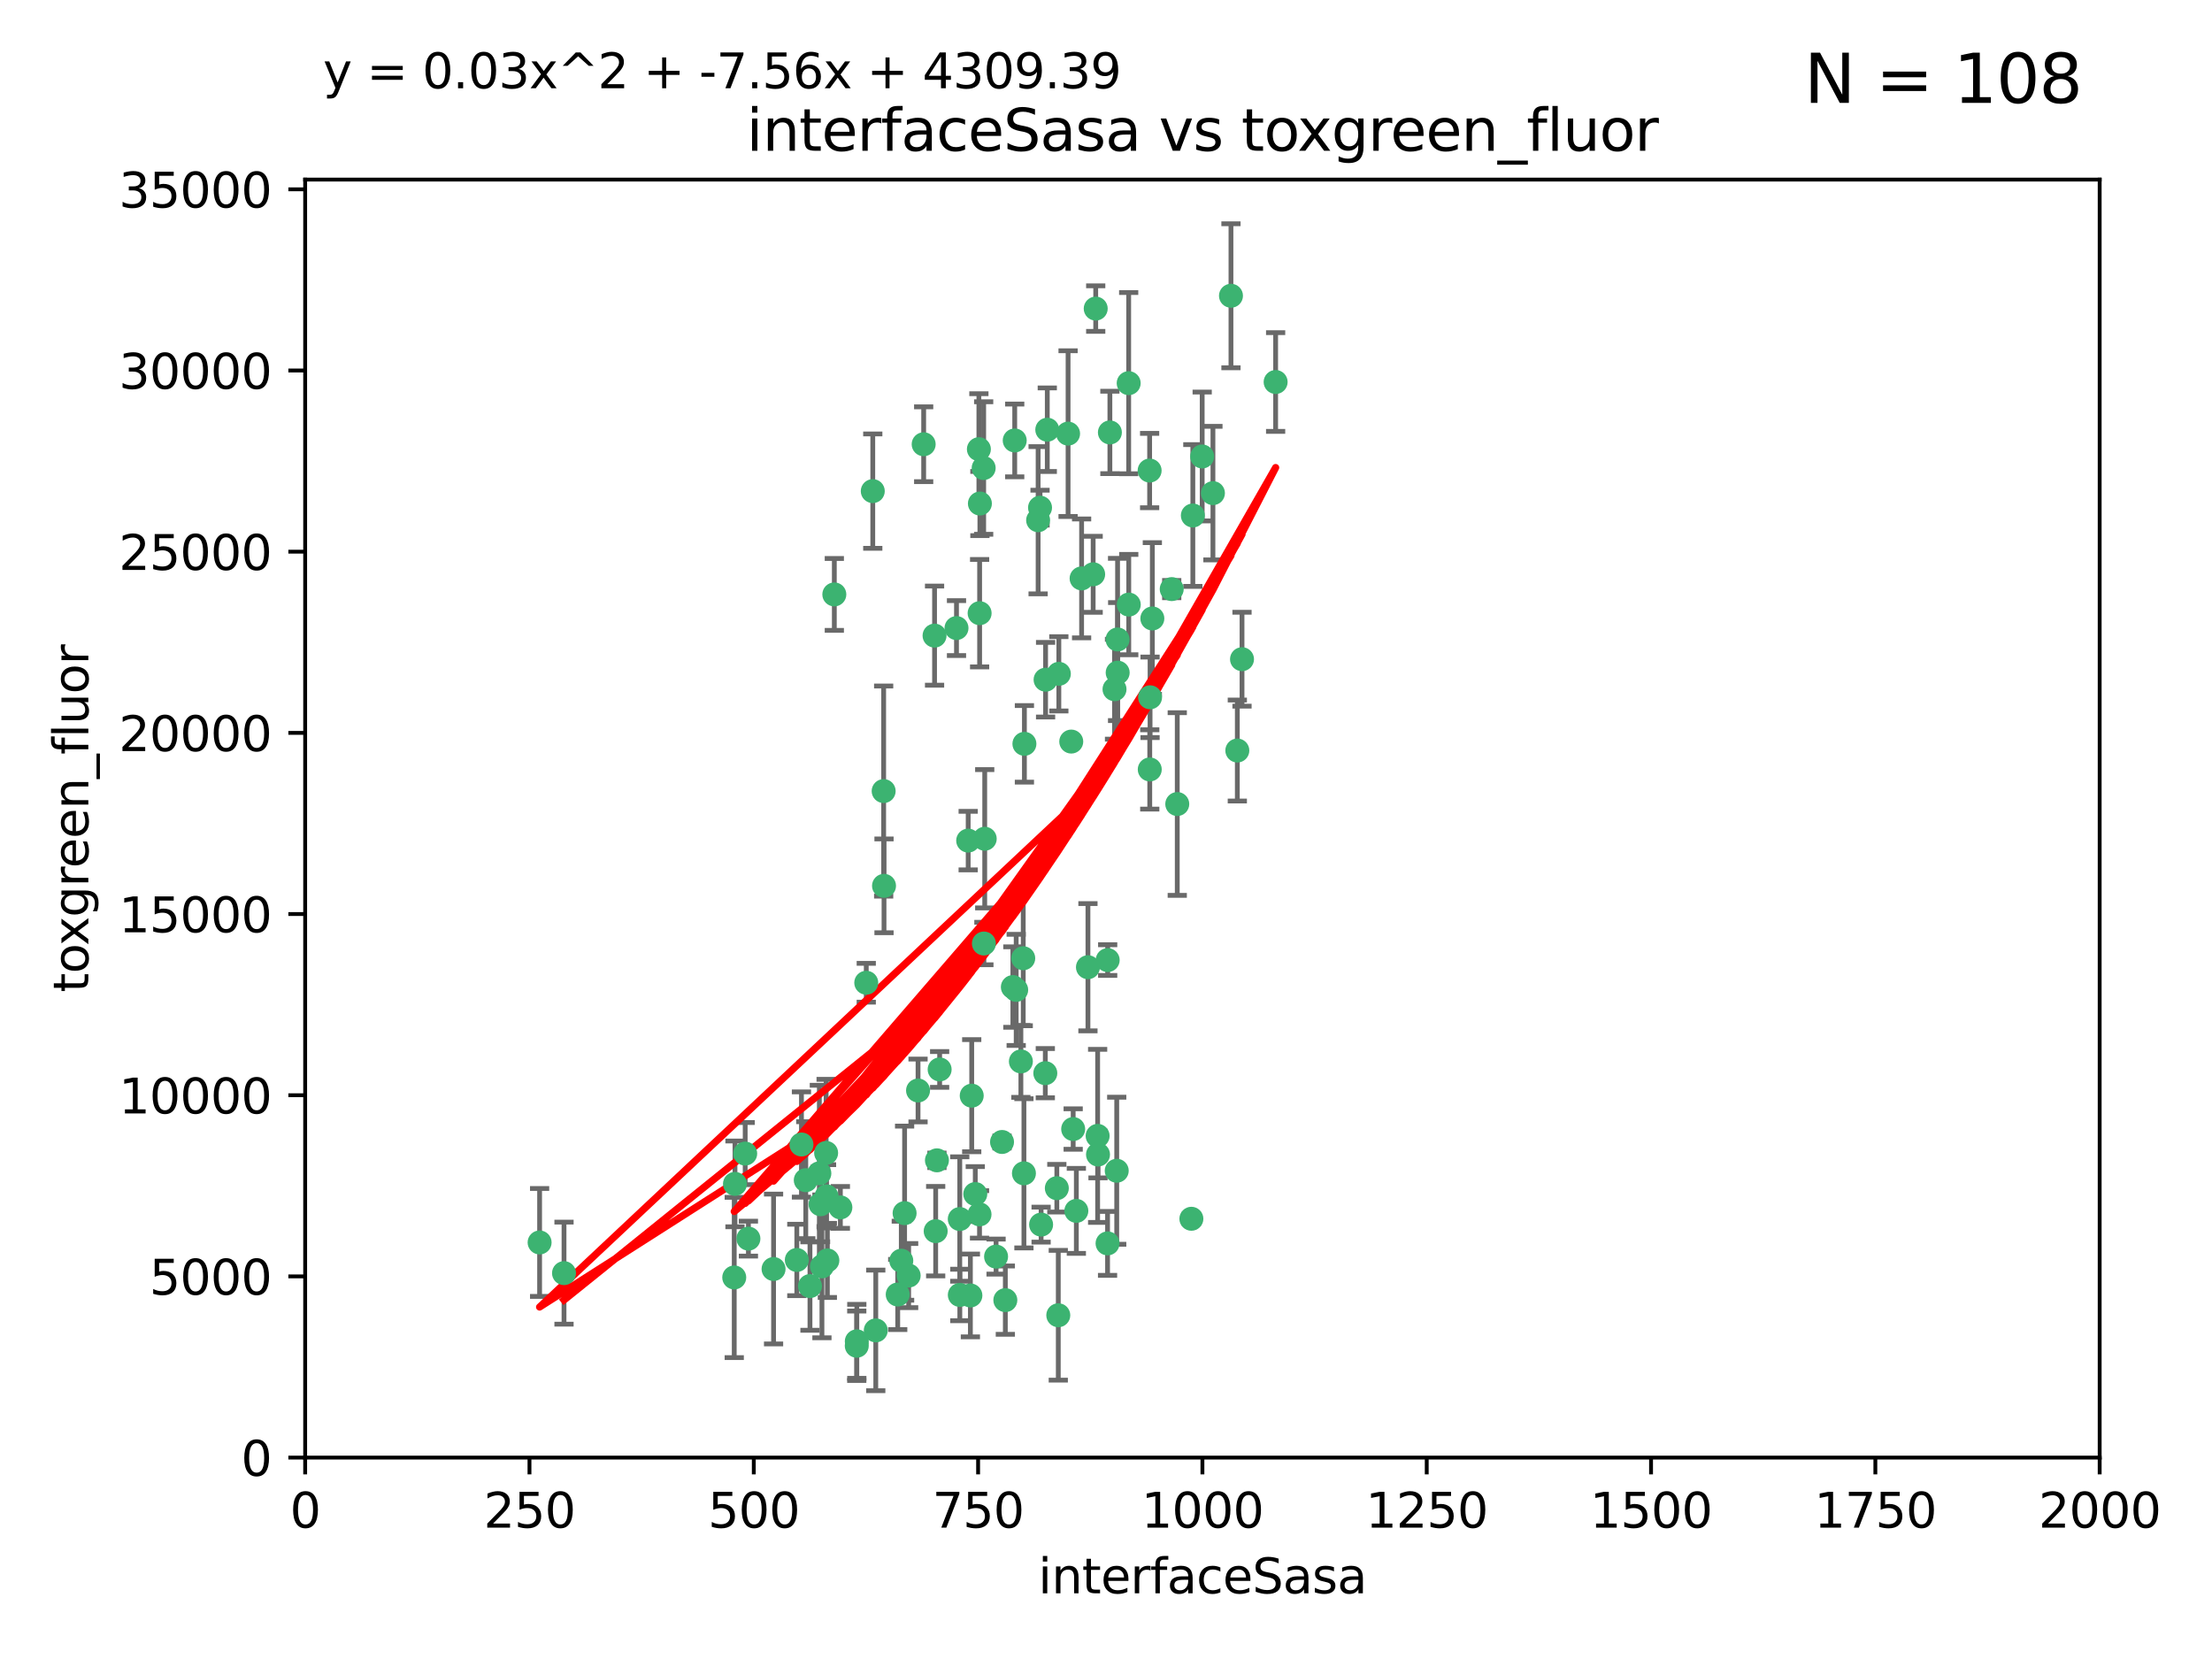 <?xml version="1.0" encoding="utf-8" standalone="no"?>
<!DOCTYPE svg PUBLIC "-//W3C//DTD SVG 1.1//EN"
  "http://www.w3.org/Graphics/SVG/1.1/DTD/svg11.dtd">
<svg xmlns:xlink="http://www.w3.org/1999/xlink" width="460.8pt" height="345.6pt" viewBox="0 0 460.8 345.6" xmlns="http://www.w3.org/2000/svg" version="1.1">
 <defs>
  <style type="text/css">*{stroke-linejoin: round; stroke-linecap: butt}</style>
 </defs>
 <g id="figure_1">
  <g id="patch_1">
   <path d="M 0 345.6 
L 460.8 345.6 
L 460.8 0 
L 0 0 
z
" style="fill: #ffffff"/>
  </g>
  <g id="axes_1">
   <g id="patch_2">
    <path d="M 63.571 303.64 
L 437.4 303.64 
L 437.4 37.411 
L 63.571 37.411 
z
" style="fill: #ffffff"/>
   </g>
   <g id="PathCollection_1">
    <defs>
     <path id="m8320a38706" d="M 0 1.118 
C 0.297 1.118 0.581 1 0.791 0.791 
C 1 0.581 1.118 0.297 1.118 0 
C 1.118 -0.297 1 -0.581 0.791 -0.791 
C 0.581 -1 0.297 -1.118 0 -1.118 
C -0.297 -1.118 -0.581 -1 -0.791 -0.791 
C -1 -0.581 -1.118 -0.297 -1.118 0 
C -1.118 0.297 -1 0.581 -0.791 0.791 
C -0.581 1 -0.297 1.118 0 1.118 
z
" style="stroke: #3cb371"/>
    </defs>
    <g clip-path="url(#pb717d88a27)">
     <use xlink:href="#m8320a38706" x="239.489" y="98.026" style="fill: #3cb371; stroke: #3cb371"/>
     <use xlink:href="#m8320a38706" x="250.437" y="95.094" style="fill: #3cb371; stroke: #3cb371"/>
     <use xlink:href="#m8320a38706" x="218.168" y="89.516" style="fill: #3cb371; stroke: #3cb371"/>
     <use xlink:href="#m8320a38706" x="265.738" y="79.578" style="fill: #3cb371; stroke: #3cb371"/>
     <use xlink:href="#m8320a38706" x="252.676" y="102.727" style="fill: #3cb371; stroke: #3cb371"/>
     <use xlink:href="#m8320a38706" x="240.054" y="128.839" style="fill: #3cb371; stroke: #3cb371"/>
     <use xlink:href="#m8320a38706" x="258.734" y="137.321" style="fill: #3cb371; stroke: #3cb371"/>
     <use xlink:href="#m8320a38706" x="211.385" y="91.754" style="fill: #3cb371; stroke: #3cb371"/>
     <use xlink:href="#m8320a38706" x="235.142" y="125.947" style="fill: #3cb371; stroke: #3cb371"/>
     <use xlink:href="#m8320a38706" x="223.161" y="154.483" style="fill: #3cb371; stroke: #3cb371"/>
     <use xlink:href="#m8320a38706" x="248.491" y="107.386" style="fill: #3cb371; stroke: #3cb371"/>
     <use xlink:href="#m8320a38706" x="227.725" y="119.635" style="fill: #3cb371; stroke: #3cb371"/>
     <use xlink:href="#m8320a38706" x="235.125" y="79.819" style="fill: #3cb371; stroke: #3cb371"/>
     <use xlink:href="#m8320a38706" x="244.091" y="122.72" style="fill: #3cb371; stroke: #3cb371"/>
     <use xlink:href="#m8320a38706" x="231.211" y="90.084" style="fill: #3cb371; stroke: #3cb371"/>
     <use xlink:href="#m8320a38706" x="213.404" y="154.954" style="fill: #3cb371; stroke: #3cb371"/>
     <use xlink:href="#m8320a38706" x="204.131" y="104.896" style="fill: #3cb371; stroke: #3cb371"/>
     <use xlink:href="#m8320a38706" x="257.757" y="156.348" style="fill: #3cb371; stroke: #3cb371"/>
     <use xlink:href="#m8320a38706" x="216.658" y="105.756" style="fill: #3cb371; stroke: #3cb371"/>
     <use xlink:href="#m8320a38706" x="204.916" y="97.498" style="fill: #3cb371; stroke: #3cb371"/>
     <use xlink:href="#m8320a38706" x="192.417" y="92.545" style="fill: #3cb371; stroke: #3cb371"/>
     <use xlink:href="#m8320a38706" x="222.501" y="90.332" style="fill: #3cb371; stroke: #3cb371"/>
     <use xlink:href="#m8320a38706" x="230.751" y="200.005" style="fill: #3cb371; stroke: #3cb371"/>
     <use xlink:href="#m8320a38706" x="199.256" y="130.84" style="fill: #3cb371; stroke: #3cb371"/>
     <use xlink:href="#m8320a38706" x="211.69" y="206.213" style="fill: #3cb371; stroke: #3cb371"/>
     <use xlink:href="#m8320a38706" x="216.882" y="255.109" style="fill: #3cb371; stroke: #3cb371"/>
     <use xlink:href="#m8320a38706" x="213.159" y="199.62" style="fill: #3cb371; stroke: #3cb371"/>
     <use xlink:href="#m8320a38706" x="216.26" y="108.373" style="fill: #3cb371; stroke: #3cb371"/>
     <use xlink:href="#m8320a38706" x="220.577" y="140.37" style="fill: #3cb371; stroke: #3cb371"/>
     <use xlink:href="#m8320a38706" x="203.92" y="93.572" style="fill: #3cb371; stroke: #3cb371"/>
     <use xlink:href="#m8320a38706" x="181.815" y="102.308" style="fill: #3cb371; stroke: #3cb371"/>
     <use xlink:href="#m8320a38706" x="204.073" y="127.738" style="fill: #3cb371; stroke: #3cb371"/>
     <use xlink:href="#m8320a38706" x="239.579" y="145.262" style="fill: #3cb371; stroke: #3cb371"/>
     <use xlink:href="#m8320a38706" x="232.833" y="140.122" style="fill: #3cb371; stroke: #3cb371"/>
     <use xlink:href="#m8320a38706" x="232.635" y="243.887" style="fill: #3cb371; stroke: #3cb371"/>
     <use xlink:href="#m8320a38706" x="210.998" y="205.621" style="fill: #3cb371; stroke: #3cb371"/>
     <use xlink:href="#m8320a38706" x="256.433" y="61.614" style="fill: #3cb371; stroke: #3cb371"/>
     <use xlink:href="#m8320a38706" x="194.686" y="132.411" style="fill: #3cb371; stroke: #3cb371"/>
     <use xlink:href="#m8320a38706" x="199.937" y="253.947" style="fill: #3cb371; stroke: #3cb371"/>
     <use xlink:href="#m8320a38706" x="248.185" y="253.893" style="fill: #3cb371; stroke: #3cb371"/>
     <use xlink:href="#m8320a38706" x="220.157" y="247.522" style="fill: #3cb371; stroke: #3cb371"/>
     <use xlink:href="#m8320a38706" x="225.318" y="120.494" style="fill: #3cb371; stroke: #3cb371"/>
     <use xlink:href="#m8320a38706" x="180.458" y="204.723" style="fill: #3cb371; stroke: #3cb371"/>
     <use xlink:href="#m8320a38706" x="232.811" y="133.213" style="fill: #3cb371; stroke: #3cb371"/>
     <use xlink:href="#m8320a38706" x="239.516" y="160.289" style="fill: #3cb371; stroke: #3cb371"/>
     <use xlink:href="#m8320a38706" x="204.964" y="196.552" style="fill: #3cb371; stroke: #3cb371"/>
     <use xlink:href="#m8320a38706" x="212.669" y="221.118" style="fill: #3cb371; stroke: #3cb371"/>
     <use xlink:href="#m8320a38706" x="205.136" y="174.728" style="fill: #3cb371; stroke: #3cb371"/>
     <use xlink:href="#m8320a38706" x="228.258" y="64.285" style="fill: #3cb371; stroke: #3cb371"/>
     <use xlink:href="#m8320a38706" x="152.956" y="266.118" style="fill: #3cb371; stroke: #3cb371"/>
     <use xlink:href="#m8320a38706" x="223.562" y="235.198" style="fill: #3cb371; stroke: #3cb371"/>
     <use xlink:href="#m8320a38706" x="213.303" y="244.424" style="fill: #3cb371; stroke: #3cb371"/>
     <use xlink:href="#m8320a38706" x="161.148" y="264.357" style="fill: #3cb371; stroke: #3cb371"/>
     <use xlink:href="#m8320a38706" x="217.815" y="141.593" style="fill: #3cb371; stroke: #3cb371"/>
     <use xlink:href="#m8320a38706" x="201.69" y="175.112" style="fill: #3cb371; stroke: #3cb371"/>
     <use xlink:href="#m8320a38706" x="199.948" y="269.764" style="fill: #3cb371; stroke: #3cb371"/>
     <use xlink:href="#m8320a38706" x="175.066" y="251.524" style="fill: #3cb371; stroke: #3cb371"/>
     <use xlink:href="#m8320a38706" x="184.082" y="164.794" style="fill: #3cb371; stroke: #3cb371"/>
     <use xlink:href="#m8320a38706" x="207.501" y="261.772" style="fill: #3cb371; stroke: #3cb371"/>
     <use xlink:href="#m8320a38706" x="187.755" y="262.628" style="fill: #3cb371; stroke: #3cb371"/>
     <use xlink:href="#m8320a38706" x="172.357" y="262.571" style="fill: #3cb371; stroke: #3cb371"/>
     <use xlink:href="#m8320a38706" x="165.991" y="262.474" style="fill: #3cb371; stroke: #3cb371"/>
     <use xlink:href="#m8320a38706" x="232.174" y="143.576" style="fill: #3cb371; stroke: #3cb371"/>
     <use xlink:href="#m8320a38706" x="228.658" y="236.622" style="fill: #3cb371; stroke: #3cb371"/>
     <use xlink:href="#m8320a38706" x="167.858" y="245.856" style="fill: #3cb371; stroke: #3cb371"/>
     <use xlink:href="#m8320a38706" x="166.957" y="238.42" style="fill: #3cb371; stroke: #3cb371"/>
     <use xlink:href="#m8320a38706" x="202.15" y="269.867" style="fill: #3cb371; stroke: #3cb371"/>
     <use xlink:href="#m8320a38706" x="224.222" y="252.246" style="fill: #3cb371; stroke: #3cb371"/>
     <use xlink:href="#m8320a38706" x="228.736" y="240.511" style="fill: #3cb371; stroke: #3cb371"/>
     <use xlink:href="#m8320a38706" x="230.725" y="259.022" style="fill: #3cb371; stroke: #3cb371"/>
     <use xlink:href="#m8320a38706" x="112.41" y="258.827" style="fill: #3cb371; stroke: #3cb371"/>
     <use xlink:href="#m8320a38706" x="178.488" y="279.423" style="fill: #3cb371; stroke: #3cb371"/>
     <use xlink:href="#m8320a38706" x="245.245" y="167.495" style="fill: #3cb371; stroke: #3cb371"/>
     <use xlink:href="#m8320a38706" x="188.445" y="252.723" style="fill: #3cb371; stroke: #3cb371"/>
     <use xlink:href="#m8320a38706" x="217.757" y="223.562" style="fill: #3cb371; stroke: #3cb371"/>
     <use xlink:href="#m8320a38706" x="203.168" y="248.738" style="fill: #3cb371; stroke: #3cb371"/>
     <use xlink:href="#m8320a38706" x="170.686" y="244.428" style="fill: #3cb371; stroke: #3cb371"/>
     <use xlink:href="#m8320a38706" x="172.183" y="249.211" style="fill: #3cb371; stroke: #3cb371"/>
     <use xlink:href="#m8320a38706" x="191.245" y="227.169" style="fill: #3cb371; stroke: #3cb371"/>
     <use xlink:href="#m8320a38706" x="178.479" y="280.344" style="fill: #3cb371; stroke: #3cb371"/>
     <use xlink:href="#m8320a38706" x="170.933" y="250.868" style="fill: #3cb371; stroke: #3cb371"/>
     <use xlink:href="#m8320a38706" x="220.46" y="273.991" style="fill: #3cb371; stroke: #3cb371"/>
     <use xlink:href="#m8320a38706" x="173.806" y="123.828" style="fill: #3cb371; stroke: #3cb371"/>
     <use xlink:href="#m8320a38706" x="209.43" y="270.841" style="fill: #3cb371; stroke: #3cb371"/>
     <use xlink:href="#m8320a38706" x="155.238" y="240.314" style="fill: #3cb371; stroke: #3cb371"/>
     <use xlink:href="#m8320a38706" x="195.181" y="241.718" style="fill: #3cb371; stroke: #3cb371"/>
     <use xlink:href="#m8320a38706" x="204.052" y="252.978" style="fill: #3cb371; stroke: #3cb371"/>
     <use xlink:href="#m8320a38706" x="155.909" y="258.029" style="fill: #3cb371; stroke: #3cb371"/>
     <use xlink:href="#m8320a38706" x="187.013" y="269.669" style="fill: #3cb371; stroke: #3cb371"/>
     <use xlink:href="#m8320a38706" x="195.744" y="222.785" style="fill: #3cb371; stroke: #3cb371"/>
     <use xlink:href="#m8320a38706" x="189.29" y="265.728" style="fill: #3cb371; stroke: #3cb371"/>
     <use xlink:href="#m8320a38706" x="182.439" y="277.145" style="fill: #3cb371; stroke: #3cb371"/>
     <use xlink:href="#m8320a38706" x="226.639" y="201.488" style="fill: #3cb371; stroke: #3cb371"/>
     <use xlink:href="#m8320a38706" x="208.742" y="237.895" style="fill: #3cb371; stroke: #3cb371"/>
     <use xlink:href="#m8320a38706" x="171.225" y="263.81" style="fill: #3cb371; stroke: #3cb371"/>
     <use xlink:href="#m8320a38706" x="184.157" y="184.534" style="fill: #3cb371; stroke: #3cb371"/>
     <use xlink:href="#m8320a38706" x="172.097" y="240.178" style="fill: #3cb371; stroke: #3cb371"/>
     <use xlink:href="#m8320a38706" x="153.109" y="246.624" style="fill: #3cb371; stroke: #3cb371"/>
     <use xlink:href="#m8320a38706" x="194.92" y="256.474" style="fill: #3cb371; stroke: #3cb371"/>
     <use xlink:href="#m8320a38706" x="168.733" y="267.91" style="fill: #3cb371; stroke: #3cb371"/>
     <use xlink:href="#m8320a38706" x="202.428" y="228.248" style="fill: #3cb371; stroke: #3cb371"/>
     <use xlink:href="#m8320a38706" x="117.494" y="265.217" style="fill: #3cb371; stroke: #3cb371"/>
    </g>
   </g>
   <g id="matplotlib.axis_1">
    <g id="xtick_1">
     <g id="line2d_1">
      <defs>
       <path id="m24d6b5c361" d="M 0 0 
L 0 3.5 
" style="stroke: #000000; stroke-width: 0.8"/>
      </defs>
      <g>
       <use xlink:href="#m24d6b5c361" x="63.571" y="303.64" style="stroke: #000000; stroke-width: 0.8"/>
      </g>
     </g>
     <g id="text_1">
      <!-- 0 -->
      <g transform="translate(60.39 318.238)scale(0.1 -0.1)">
       <defs>
        <path id="DejaVuSans-30" d="M 2034 4250 
Q 1547 4250 1301 3770 
Q 1056 3291 1056 2328 
Q 1056 1369 1301 889 
Q 1547 409 2034 409 
Q 2525 409 2770 889 
Q 3016 1369 3016 2328 
Q 3016 3291 2770 3770 
Q 2525 4250 2034 4250 
z
M 2034 4750 
Q 2819 4750 3233 4129 
Q 3647 3509 3647 2328 
Q 3647 1150 3233 529 
Q 2819 -91 2034 -91 
Q 1250 -91 836 529 
Q 422 1150 422 2328 
Q 422 3509 836 4129 
Q 1250 4750 2034 4750 
z
" transform="scale(0.016)"/>
       </defs>
       <use xlink:href="#DejaVuSans-30"/>
      </g>
     </g>
    </g>
    <g id="xtick_2">
     <g id="line2d_2">
      <g>
       <use xlink:href="#m24d6b5c361" x="110.3" y="303.64" style="stroke: #000000; stroke-width: 0.8"/>
      </g>
     </g>
     <g id="text_2">
      <!-- 250 -->
      <g transform="translate(100.756 318.238)scale(0.1 -0.1)">
       <defs>
        <path id="DejaVuSans-32" d="M 1228 531 
L 3431 531 
L 3431 0 
L 469 0 
L 469 531 
Q 828 903 1448 1529 
Q 2069 2156 2228 2338 
Q 2531 2678 2651 2914 
Q 2772 3150 2772 3378 
Q 2772 3750 2511 3984 
Q 2250 4219 1831 4219 
Q 1534 4219 1204 4116 
Q 875 4013 500 3803 
L 500 4441 
Q 881 4594 1212 4672 
Q 1544 4750 1819 4750 
Q 2544 4750 2975 4387 
Q 3406 4025 3406 3419 
Q 3406 3131 3298 2873 
Q 3191 2616 2906 2266 
Q 2828 2175 2409 1742 
Q 1991 1309 1228 531 
z
" transform="scale(0.016)"/>
        <path id="DejaVuSans-35" d="M 691 4666 
L 3169 4666 
L 3169 4134 
L 1269 4134 
L 1269 2991 
Q 1406 3038 1543 3061 
Q 1681 3084 1819 3084 
Q 2600 3084 3056 2656 
Q 3513 2228 3513 1497 
Q 3513 744 3044 326 
Q 2575 -91 1722 -91 
Q 1428 -91 1123 -41 
Q 819 9 494 109 
L 494 744 
Q 775 591 1075 516 
Q 1375 441 1709 441 
Q 2250 441 2565 725 
Q 2881 1009 2881 1497 
Q 2881 1984 2565 2268 
Q 2250 2553 1709 2553 
Q 1456 2553 1204 2497 
Q 953 2441 691 2322 
L 691 4666 
z
" transform="scale(0.016)"/>
       </defs>
       <use xlink:href="#DejaVuSans-32"/>
       <use xlink:href="#DejaVuSans-35" x="63.623"/>
       <use xlink:href="#DejaVuSans-30" x="127.246"/>
      </g>
     </g>
    </g>
    <g id="xtick_3">
     <g id="line2d_3">
      <g>
       <use xlink:href="#m24d6b5c361" x="157.028" y="303.64" style="stroke: #000000; stroke-width: 0.8"/>
      </g>
     </g>
     <g id="text_3">
      <!-- 500 -->
      <g transform="translate(147.485 318.238)scale(0.1 -0.1)">
       <use xlink:href="#DejaVuSans-35"/>
       <use xlink:href="#DejaVuSans-30" x="63.623"/>
       <use xlink:href="#DejaVuSans-30" x="127.246"/>
      </g>
     </g>
    </g>
    <g id="xtick_4">
     <g id="line2d_4">
      <g>
       <use xlink:href="#m24d6b5c361" x="203.757" y="303.64" style="stroke: #000000; stroke-width: 0.8"/>
      </g>
     </g>
     <g id="text_4">
      <!-- 750 -->
      <g transform="translate(194.213 318.238)scale(0.1 -0.1)">
       <defs>
        <path id="DejaVuSans-37" d="M 525 4666 
L 3525 4666 
L 3525 4397 
L 1831 0 
L 1172 0 
L 2766 4134 
L 525 4134 
L 525 4666 
z
" transform="scale(0.016)"/>
       </defs>
       <use xlink:href="#DejaVuSans-37"/>
       <use xlink:href="#DejaVuSans-35" x="63.623"/>
       <use xlink:href="#DejaVuSans-30" x="127.246"/>
      </g>
     </g>
    </g>
    <g id="xtick_5">
     <g id="line2d_5">
      <g>
       <use xlink:href="#m24d6b5c361" x="250.486" y="303.64" style="stroke: #000000; stroke-width: 0.8"/>
      </g>
     </g>
     <g id="text_5">
      <!-- 1000 -->
      <g transform="translate(237.761 318.238)scale(0.1 -0.1)">
       <defs>
        <path id="DejaVuSans-31" d="M 794 531 
L 1825 531 
L 1825 4091 
L 703 3866 
L 703 4441 
L 1819 4666 
L 2450 4666 
L 2450 531 
L 3481 531 
L 3481 0 
L 794 0 
L 794 531 
z
" transform="scale(0.016)"/>
       </defs>
       <use xlink:href="#DejaVuSans-31"/>
       <use xlink:href="#DejaVuSans-30" x="63.623"/>
       <use xlink:href="#DejaVuSans-30" x="127.246"/>
       <use xlink:href="#DejaVuSans-30" x="190.869"/>
      </g>
     </g>
    </g>
    <g id="xtick_6">
     <g id="line2d_6">
      <g>
       <use xlink:href="#m24d6b5c361" x="297.214" y="303.64" style="stroke: #000000; stroke-width: 0.8"/>
      </g>
     </g>
     <g id="text_6">
      <!-- 1250 -->
      <g transform="translate(284.489 318.238)scale(0.1 -0.1)">
       <use xlink:href="#DejaVuSans-31"/>
       <use xlink:href="#DejaVuSans-32" x="63.623"/>
       <use xlink:href="#DejaVuSans-35" x="127.246"/>
       <use xlink:href="#DejaVuSans-30" x="190.869"/>
      </g>
     </g>
    </g>
    <g id="xtick_7">
     <g id="line2d_7">
      <g>
       <use xlink:href="#m24d6b5c361" x="343.943" y="303.64" style="stroke: #000000; stroke-width: 0.8"/>
      </g>
     </g>
     <g id="text_7">
      <!-- 1500 -->
      <g transform="translate(331.218 318.238)scale(0.1 -0.1)">
       <use xlink:href="#DejaVuSans-31"/>
       <use xlink:href="#DejaVuSans-35" x="63.623"/>
       <use xlink:href="#DejaVuSans-30" x="127.246"/>
       <use xlink:href="#DejaVuSans-30" x="190.869"/>
      </g>
     </g>
    </g>
    <g id="xtick_8">
     <g id="line2d_8">
      <g>
       <use xlink:href="#m24d6b5c361" x="390.671" y="303.64" style="stroke: #000000; stroke-width: 0.8"/>
      </g>
     </g>
     <g id="text_8">
      <!-- 1750 -->
      <g transform="translate(377.946 318.238)scale(0.1 -0.1)">
       <use xlink:href="#DejaVuSans-31"/>
       <use xlink:href="#DejaVuSans-37" x="63.623"/>
       <use xlink:href="#DejaVuSans-35" x="127.246"/>
       <use xlink:href="#DejaVuSans-30" x="190.869"/>
      </g>
     </g>
    </g>
    <g id="xtick_9">
     <g id="line2d_9">
      <g>
       <use xlink:href="#m24d6b5c361" x="437.4" y="303.64" style="stroke: #000000; stroke-width: 0.8"/>
      </g>
     </g>
     <g id="text_9">
      <!-- 2000 -->
      <g transform="translate(424.675 318.238)scale(0.1 -0.1)">
       <use xlink:href="#DejaVuSans-32"/>
       <use xlink:href="#DejaVuSans-30" x="63.623"/>
       <use xlink:href="#DejaVuSans-30" x="127.246"/>
       <use xlink:href="#DejaVuSans-30" x="190.869"/>
      </g>
     </g>
    </g>
    <g id="text_10">
     <!-- interfaceSasa -->
     <g transform="translate(216.279 331.917)scale(0.1 -0.1)">
      <defs>
       <path id="DejaVuSans-69" d="M 603 3500 
L 1178 3500 
L 1178 0 
L 603 0 
L 603 3500 
z
M 603 4863 
L 1178 4863 
L 1178 4134 
L 603 4134 
L 603 4863 
z
" transform="scale(0.016)"/>
       <path id="DejaVuSans-6e" d="M 3513 2113 
L 3513 0 
L 2938 0 
L 2938 2094 
Q 2938 2591 2744 2837 
Q 2550 3084 2163 3084 
Q 1697 3084 1428 2787 
Q 1159 2491 1159 1978 
L 1159 0 
L 581 0 
L 581 3500 
L 1159 3500 
L 1159 2956 
Q 1366 3272 1645 3428 
Q 1925 3584 2291 3584 
Q 2894 3584 3203 3211 
Q 3513 2838 3513 2113 
z
" transform="scale(0.016)"/>
       <path id="DejaVuSans-74" d="M 1172 4494 
L 1172 3500 
L 2356 3500 
L 2356 3053 
L 1172 3053 
L 1172 1153 
Q 1172 725 1289 603 
Q 1406 481 1766 481 
L 2356 481 
L 2356 0 
L 1766 0 
Q 1100 0 847 248 
Q 594 497 594 1153 
L 594 3053 
L 172 3053 
L 172 3500 
L 594 3500 
L 594 4494 
L 1172 4494 
z
" transform="scale(0.016)"/>
       <path id="DejaVuSans-65" d="M 3597 1894 
L 3597 1613 
L 953 1613 
Q 991 1019 1311 708 
Q 1631 397 2203 397 
Q 2534 397 2845 478 
Q 3156 559 3463 722 
L 3463 178 
Q 3153 47 2828 -22 
Q 2503 -91 2169 -91 
Q 1331 -91 842 396 
Q 353 884 353 1716 
Q 353 2575 817 3079 
Q 1281 3584 2069 3584 
Q 2775 3584 3186 3129 
Q 3597 2675 3597 1894 
z
M 3022 2063 
Q 3016 2534 2758 2815 
Q 2500 3097 2075 3097 
Q 1594 3097 1305 2825 
Q 1016 2553 972 2059 
L 3022 2063 
z
" transform="scale(0.016)"/>
       <path id="DejaVuSans-72" d="M 2631 2963 
Q 2534 3019 2420 3045 
Q 2306 3072 2169 3072 
Q 1681 3072 1420 2755 
Q 1159 2438 1159 1844 
L 1159 0 
L 581 0 
L 581 3500 
L 1159 3500 
L 1159 2956 
Q 1341 3275 1631 3429 
Q 1922 3584 2338 3584 
Q 2397 3584 2469 3576 
Q 2541 3569 2628 3553 
L 2631 2963 
z
" transform="scale(0.016)"/>
       <path id="DejaVuSans-66" d="M 2375 4863 
L 2375 4384 
L 1825 4384 
Q 1516 4384 1395 4259 
Q 1275 4134 1275 3809 
L 1275 3500 
L 2222 3500 
L 2222 3053 
L 1275 3053 
L 1275 0 
L 697 0 
L 697 3053 
L 147 3053 
L 147 3500 
L 697 3500 
L 697 3744 
Q 697 4328 969 4595 
Q 1241 4863 1831 4863 
L 2375 4863 
z
" transform="scale(0.016)"/>
       <path id="DejaVuSans-61" d="M 2194 1759 
Q 1497 1759 1228 1600 
Q 959 1441 959 1056 
Q 959 750 1161 570 
Q 1363 391 1709 391 
Q 2188 391 2477 730 
Q 2766 1069 2766 1631 
L 2766 1759 
L 2194 1759 
z
M 3341 1997 
L 3341 0 
L 2766 0 
L 2766 531 
Q 2569 213 2275 61 
Q 1981 -91 1556 -91 
Q 1019 -91 701 211 
Q 384 513 384 1019 
Q 384 1609 779 1909 
Q 1175 2209 1959 2209 
L 2766 2209 
L 2766 2266 
Q 2766 2663 2505 2880 
Q 2244 3097 1772 3097 
Q 1472 3097 1187 3025 
Q 903 2953 641 2809 
L 641 3341 
Q 956 3463 1253 3523 
Q 1550 3584 1831 3584 
Q 2591 3584 2966 3190 
Q 3341 2797 3341 1997 
z
" transform="scale(0.016)"/>
       <path id="DejaVuSans-63" d="M 3122 3366 
L 3122 2828 
Q 2878 2963 2633 3030 
Q 2388 3097 2138 3097 
Q 1578 3097 1268 2742 
Q 959 2388 959 1747 
Q 959 1106 1268 751 
Q 1578 397 2138 397 
Q 2388 397 2633 464 
Q 2878 531 3122 666 
L 3122 134 
Q 2881 22 2623 -34 
Q 2366 -91 2075 -91 
Q 1284 -91 818 406 
Q 353 903 353 1747 
Q 353 2603 823 3093 
Q 1294 3584 2113 3584 
Q 2378 3584 2631 3529 
Q 2884 3475 3122 3366 
z
" transform="scale(0.016)"/>
       <path id="DejaVuSans-53" d="M 3425 4513 
L 3425 3897 
Q 3066 4069 2747 4153 
Q 2428 4238 2131 4238 
Q 1616 4238 1336 4038 
Q 1056 3838 1056 3469 
Q 1056 3159 1242 3001 
Q 1428 2844 1947 2747 
L 2328 2669 
Q 3034 2534 3370 2195 
Q 3706 1856 3706 1288 
Q 3706 609 3251 259 
Q 2797 -91 1919 -91 
Q 1588 -91 1214 -16 
Q 841 59 441 206 
L 441 856 
Q 825 641 1194 531 
Q 1563 422 1919 422 
Q 2459 422 2753 634 
Q 3047 847 3047 1241 
Q 3047 1584 2836 1778 
Q 2625 1972 2144 2069 
L 1759 2144 
Q 1053 2284 737 2584 
Q 422 2884 422 3419 
Q 422 4038 858 4394 
Q 1294 4750 2059 4750 
Q 2388 4750 2728 4690 
Q 3069 4631 3425 4513 
z
" transform="scale(0.016)"/>
       <path id="DejaVuSans-73" d="M 2834 3397 
L 2834 2853 
Q 2591 2978 2328 3040 
Q 2066 3103 1784 3103 
Q 1356 3103 1142 2972 
Q 928 2841 928 2578 
Q 928 2378 1081 2264 
Q 1234 2150 1697 2047 
L 1894 2003 
Q 2506 1872 2764 1633 
Q 3022 1394 3022 966 
Q 3022 478 2636 193 
Q 2250 -91 1575 -91 
Q 1294 -91 989 -36 
Q 684 19 347 128 
L 347 722 
Q 666 556 975 473 
Q 1284 391 1588 391 
Q 1994 391 2212 530 
Q 2431 669 2431 922 
Q 2431 1156 2273 1281 
Q 2116 1406 1581 1522 
L 1381 1569 
Q 847 1681 609 1914 
Q 372 2147 372 2553 
Q 372 3047 722 3315 
Q 1072 3584 1716 3584 
Q 2034 3584 2315 3537 
Q 2597 3491 2834 3397 
z
" transform="scale(0.016)"/>
      </defs>
      <use xlink:href="#DejaVuSans-69"/>
      <use xlink:href="#DejaVuSans-6e" x="27.783"/>
      <use xlink:href="#DejaVuSans-74" x="91.162"/>
      <use xlink:href="#DejaVuSans-65" x="130.371"/>
      <use xlink:href="#DejaVuSans-72" x="191.895"/>
      <use xlink:href="#DejaVuSans-66" x="233.008"/>
      <use xlink:href="#DejaVuSans-61" x="268.213"/>
      <use xlink:href="#DejaVuSans-63" x="329.492"/>
      <use xlink:href="#DejaVuSans-65" x="384.473"/>
      <use xlink:href="#DejaVuSans-53" x="445.996"/>
      <use xlink:href="#DejaVuSans-61" x="509.473"/>
      <use xlink:href="#DejaVuSans-73" x="570.752"/>
      <use xlink:href="#DejaVuSans-61" x="622.852"/>
     </g>
    </g>
   </g>
   <g id="matplotlib.axis_2">
    <g id="ytick_1">
     <g id="line2d_10">
      <defs>
       <path id="md30ef7c2e4" d="M 0 0 
L -3.5 0 
" style="stroke: #000000; stroke-width: 0.8"/>
      </defs>
      <g>
       <use xlink:href="#md30ef7c2e4" x="63.571" y="303.64" style="stroke: #000000; stroke-width: 0.8"/>
      </g>
     </g>
     <g id="text_11">
      <!-- 0 -->
      <g transform="translate(50.209 307.439)scale(0.1 -0.1)">
       <use xlink:href="#DejaVuSans-30"/>
      </g>
     </g>
    </g>
    <g id="ytick_2">
     <g id="line2d_11">
      <g>
       <use xlink:href="#md30ef7c2e4" x="63.571" y="265.897" style="stroke: #000000; stroke-width: 0.8"/>
      </g>
     </g>
     <g id="text_12">
      <!-- 5000 -->
      <g transform="translate(31.121 269.696)scale(0.1 -0.1)">
       <use xlink:href="#DejaVuSans-35"/>
       <use xlink:href="#DejaVuSans-30" x="63.623"/>
       <use xlink:href="#DejaVuSans-30" x="127.246"/>
       <use xlink:href="#DejaVuSans-30" x="190.869"/>
      </g>
     </g>
    </g>
    <g id="ytick_3">
     <g id="line2d_12">
      <g>
       <use xlink:href="#md30ef7c2e4" x="63.571" y="228.154" style="stroke: #000000; stroke-width: 0.8"/>
      </g>
     </g>
     <g id="text_13">
      <!-- 10000 -->
      <g transform="translate(24.759 231.953)scale(0.1 -0.1)">
       <use xlink:href="#DejaVuSans-31"/>
       <use xlink:href="#DejaVuSans-30" x="63.623"/>
       <use xlink:href="#DejaVuSans-30" x="127.246"/>
       <use xlink:href="#DejaVuSans-30" x="190.869"/>
       <use xlink:href="#DejaVuSans-30" x="254.492"/>
      </g>
     </g>
    </g>
    <g id="ytick_4">
     <g id="line2d_13">
      <g>
       <use xlink:href="#md30ef7c2e4" x="63.571" y="190.411" style="stroke: #000000; stroke-width: 0.8"/>
      </g>
     </g>
     <g id="text_14">
      <!-- 15000 -->
      <g transform="translate(24.759 194.21)scale(0.1 -0.1)">
       <use xlink:href="#DejaVuSans-31"/>
       <use xlink:href="#DejaVuSans-35" x="63.623"/>
       <use xlink:href="#DejaVuSans-30" x="127.246"/>
       <use xlink:href="#DejaVuSans-30" x="190.869"/>
       <use xlink:href="#DejaVuSans-30" x="254.492"/>
      </g>
     </g>
    </g>
    <g id="ytick_5">
     <g id="line2d_14">
      <g>
       <use xlink:href="#md30ef7c2e4" x="63.571" y="152.668" style="stroke: #000000; stroke-width: 0.8"/>
      </g>
     </g>
     <g id="text_15">
      <!-- 20000 -->
      <g transform="translate(24.759 156.467)scale(0.1 -0.1)">
       <use xlink:href="#DejaVuSans-32"/>
       <use xlink:href="#DejaVuSans-30" x="63.623"/>
       <use xlink:href="#DejaVuSans-30" x="127.246"/>
       <use xlink:href="#DejaVuSans-30" x="190.869"/>
       <use xlink:href="#DejaVuSans-30" x="254.492"/>
      </g>
     </g>
    </g>
    <g id="ytick_6">
     <g id="line2d_15">
      <g>
       <use xlink:href="#md30ef7c2e4" x="63.571" y="114.925" style="stroke: #000000; stroke-width: 0.8"/>
      </g>
     </g>
     <g id="text_16">
      <!-- 25000 -->
      <g transform="translate(24.759 118.724)scale(0.1 -0.1)">
       <use xlink:href="#DejaVuSans-32"/>
       <use xlink:href="#DejaVuSans-35" x="63.623"/>
       <use xlink:href="#DejaVuSans-30" x="127.246"/>
       <use xlink:href="#DejaVuSans-30" x="190.869"/>
       <use xlink:href="#DejaVuSans-30" x="254.492"/>
      </g>
     </g>
    </g>
    <g id="ytick_7">
     <g id="line2d_16">
      <g>
       <use xlink:href="#md30ef7c2e4" x="63.571" y="77.181" style="stroke: #000000; stroke-width: 0.8"/>
      </g>
     </g>
     <g id="text_17">
      <!-- 30000 -->
      <g transform="translate(24.759 80.981)scale(0.1 -0.1)">
       <defs>
        <path id="DejaVuSans-33" d="M 2597 2516 
Q 3050 2419 3304 2112 
Q 3559 1806 3559 1356 
Q 3559 666 3084 287 
Q 2609 -91 1734 -91 
Q 1441 -91 1130 -33 
Q 819 25 488 141 
L 488 750 
Q 750 597 1062 519 
Q 1375 441 1716 441 
Q 2309 441 2620 675 
Q 2931 909 2931 1356 
Q 2931 1769 2642 2001 
Q 2353 2234 1838 2234 
L 1294 2234 
L 1294 2753 
L 1863 2753 
Q 2328 2753 2575 2939 
Q 2822 3125 2822 3475 
Q 2822 3834 2567 4026 
Q 2313 4219 1838 4219 
Q 1578 4219 1281 4162 
Q 984 4106 628 3988 
L 628 4550 
Q 988 4650 1302 4700 
Q 1616 4750 1894 4750 
Q 2613 4750 3031 4423 
Q 3450 4097 3450 3541 
Q 3450 3153 3228 2886 
Q 3006 2619 2597 2516 
z
" transform="scale(0.016)"/>
       </defs>
       <use xlink:href="#DejaVuSans-33"/>
       <use xlink:href="#DejaVuSans-30" x="63.623"/>
       <use xlink:href="#DejaVuSans-30" x="127.246"/>
       <use xlink:href="#DejaVuSans-30" x="190.869"/>
       <use xlink:href="#DejaVuSans-30" x="254.492"/>
      </g>
     </g>
    </g>
    <g id="ytick_8">
     <g id="line2d_17">
      <g>
       <use xlink:href="#md30ef7c2e4" x="63.571" y="39.438" style="stroke: #000000; stroke-width: 0.8"/>
      </g>
     </g>
     <g id="text_18">
      <!-- 35000 -->
      <g transform="translate(24.759 43.238)scale(0.1 -0.1)">
       <use xlink:href="#DejaVuSans-33"/>
       <use xlink:href="#DejaVuSans-35" x="63.623"/>
       <use xlink:href="#DejaVuSans-30" x="127.246"/>
       <use xlink:href="#DejaVuSans-30" x="190.869"/>
       <use xlink:href="#DejaVuSans-30" x="254.492"/>
      </g>
     </g>
    </g>
    <g id="text_19">
     <!-- toxgreen_fluor -->
     <g transform="translate(18.401 206.72)rotate(-90)scale(0.1 -0.1)">
      <defs>
       <path id="DejaVuSans-6f" d="M 1959 3097 
Q 1497 3097 1228 2736 
Q 959 2375 959 1747 
Q 959 1119 1226 758 
Q 1494 397 1959 397 
Q 2419 397 2687 759 
Q 2956 1122 2956 1747 
Q 2956 2369 2687 2733 
Q 2419 3097 1959 3097 
z
M 1959 3584 
Q 2709 3584 3137 3096 
Q 3566 2609 3566 1747 
Q 3566 888 3137 398 
Q 2709 -91 1959 -91 
Q 1206 -91 779 398 
Q 353 888 353 1747 
Q 353 2609 779 3096 
Q 1206 3584 1959 3584 
z
" transform="scale(0.016)"/>
       <path id="DejaVuSans-78" d="M 3513 3500 
L 2247 1797 
L 3578 0 
L 2900 0 
L 1881 1375 
L 863 0 
L 184 0 
L 1544 1831 
L 300 3500 
L 978 3500 
L 1906 2253 
L 2834 3500 
L 3513 3500 
z
" transform="scale(0.016)"/>
       <path id="DejaVuSans-67" d="M 2906 1791 
Q 2906 2416 2648 2759 
Q 2391 3103 1925 3103 
Q 1463 3103 1205 2759 
Q 947 2416 947 1791 
Q 947 1169 1205 825 
Q 1463 481 1925 481 
Q 2391 481 2648 825 
Q 2906 1169 2906 1791 
z
M 3481 434 
Q 3481 -459 3084 -895 
Q 2688 -1331 1869 -1331 
Q 1566 -1331 1297 -1286 
Q 1028 -1241 775 -1147 
L 775 -588 
Q 1028 -725 1275 -790 
Q 1522 -856 1778 -856 
Q 2344 -856 2625 -561 
Q 2906 -266 2906 331 
L 2906 616 
Q 2728 306 2450 153 
Q 2172 0 1784 0 
Q 1141 0 747 490 
Q 353 981 353 1791 
Q 353 2603 747 3093 
Q 1141 3584 1784 3584 
Q 2172 3584 2450 3431 
Q 2728 3278 2906 2969 
L 2906 3500 
L 3481 3500 
L 3481 434 
z
" transform="scale(0.016)"/>
       <path id="DejaVuSans-5f" d="M 3263 -1063 
L 3263 -1509 
L -63 -1509 
L -63 -1063 
L 3263 -1063 
z
" transform="scale(0.016)"/>
       <path id="DejaVuSans-6c" d="M 603 4863 
L 1178 4863 
L 1178 0 
L 603 0 
L 603 4863 
z
" transform="scale(0.016)"/>
       <path id="DejaVuSans-75" d="M 544 1381 
L 544 3500 
L 1119 3500 
L 1119 1403 
Q 1119 906 1312 657 
Q 1506 409 1894 409 
Q 2359 409 2629 706 
Q 2900 1003 2900 1516 
L 2900 3500 
L 3475 3500 
L 3475 0 
L 2900 0 
L 2900 538 
Q 2691 219 2414 64 
Q 2138 -91 1772 -91 
Q 1169 -91 856 284 
Q 544 659 544 1381 
z
M 1991 3584 
L 1991 3584 
z
" transform="scale(0.016)"/>
      </defs>
      <use xlink:href="#DejaVuSans-74"/>
      <use xlink:href="#DejaVuSans-6f" x="39.209"/>
      <use xlink:href="#DejaVuSans-78" x="97.266"/>
      <use xlink:href="#DejaVuSans-67" x="156.445"/>
      <use xlink:href="#DejaVuSans-72" x="219.922"/>
      <use xlink:href="#DejaVuSans-65" x="258.785"/>
      <use xlink:href="#DejaVuSans-65" x="320.309"/>
      <use xlink:href="#DejaVuSans-6e" x="381.832"/>
      <use xlink:href="#DejaVuSans-5f" x="445.211"/>
      <use xlink:href="#DejaVuSans-66" x="495.211"/>
      <use xlink:href="#DejaVuSans-6c" x="530.416"/>
      <use xlink:href="#DejaVuSans-75" x="558.199"/>
      <use xlink:href="#DejaVuSans-6f" x="621.578"/>
      <use xlink:href="#DejaVuSans-72" x="682.76"/>
     </g>
    </g>
   </g>
   <g id="LineCollection_1">
    <path d="M 239.489 105.772 
L 239.489 90.281 
" clip-path="url(#pb717d88a27)" style="fill: none; stroke: #696969"/>
    <path d="M 250.437 108.514 
L 250.437 81.675 
" clip-path="url(#pb717d88a27)" style="fill: none; stroke: #696969"/>
    <path d="M 218.168 98.217 
L 218.168 80.815 
" clip-path="url(#pb717d88a27)" style="fill: none; stroke: #696969"/>
    <path d="M 265.738 89.863 
L 265.738 69.294 
" clip-path="url(#pb717d88a27)" style="fill: none; stroke: #696969"/>
    <path d="M 252.676 116.638 
L 252.676 88.815 
" clip-path="url(#pb717d88a27)" style="fill: none; stroke: #696969"/>
    <path d="M 240.054 144.637 
L 240.054 113.041 
" clip-path="url(#pb717d88a27)" style="fill: none; stroke: #696969"/>
    <path d="M 258.734 147.102 
L 258.734 127.541 
" clip-path="url(#pb717d88a27)" style="fill: none; stroke: #696969"/>
    <path d="M 211.385 99.334 
L 211.385 84.174 
" clip-path="url(#pb717d88a27)" style="fill: none; stroke: #696969"/>
    <path d="M 235.142 136.397 
L 235.142 115.497 
" clip-path="url(#pb717d88a27)" style="fill: none; stroke: #696969"/>
    <path d="M 223.161 155.048 
L 223.161 153.918 
" clip-path="url(#pb717d88a27)" style="fill: none; stroke: #696969"/>
    <path d="M 248.491 122.155 
L 248.491 92.617 
" clip-path="url(#pb717d88a27)" style="fill: none; stroke: #696969"/>
    <path d="M 227.725 127.554 
L 227.725 111.717 
" clip-path="url(#pb717d88a27)" style="fill: none; stroke: #696969"/>
    <path d="M 235.125 98.693 
L 235.125 60.945 
" clip-path="url(#pb717d88a27)" style="fill: none; stroke: #696969"/>
    <path d="M 244.091 124.514 
L 244.091 120.926 
" clip-path="url(#pb717d88a27)" style="fill: none; stroke: #696969"/>
    <path d="M 231.211 98.668 
L 231.211 81.501 
" clip-path="url(#pb717d88a27)" style="fill: none; stroke: #696969"/>
    <path d="M 213.404 162.929 
L 213.404 146.979 
" clip-path="url(#pb717d88a27)" style="fill: none; stroke: #696969"/>
    <path d="M 204.131 111.578 
L 204.131 98.214 
" clip-path="url(#pb717d88a27)" style="fill: none; stroke: #696969"/>
    <path d="M 257.757 166.868 
L 257.757 145.829 
" clip-path="url(#pb717d88a27)" style="fill: none; stroke: #696969"/>
    <path d="M 216.658 109.392 
L 216.658 102.12 
" clip-path="url(#pb717d88a27)" style="fill: none; stroke: #696969"/>
    <path d="M 204.916 111.302 
L 204.916 83.693 
" clip-path="url(#pb717d88a27)" style="fill: none; stroke: #696969"/>
    <path d="M 192.417 100.341 
L 192.417 84.749 
" clip-path="url(#pb717d88a27)" style="fill: none; stroke: #696969"/>
    <path d="M 222.501 107.592 
L 222.501 73.071 
" clip-path="url(#pb717d88a27)" style="fill: none; stroke: #696969"/>
    <path d="M 230.751 203.204 
L 230.751 196.806 
" clip-path="url(#pb717d88a27)" style="fill: none; stroke: #696969"/>
    <path d="M 199.256 136.561 
L 199.256 125.12 
" clip-path="url(#pb717d88a27)" style="fill: none; stroke: #696969"/>
    <path d="M 211.69 217.788 
L 211.69 194.637 
" clip-path="url(#pb717d88a27)" style="fill: none; stroke: #696969"/>
    <path d="M 216.882 258.755 
L 216.882 251.464 
" clip-path="url(#pb717d88a27)" style="fill: none; stroke: #696969"/>
    <path d="M 213.159 213.675 
L 213.159 185.565 
" clip-path="url(#pb717d88a27)" style="fill: none; stroke: #696969"/>
    <path d="M 216.26 123.707 
L 216.26 93.039 
" clip-path="url(#pb717d88a27)" style="fill: none; stroke: #696969"/>
    <path d="M 220.577 148.106 
L 220.577 132.634 
" clip-path="url(#pb717d88a27)" style="fill: none; stroke: #696969"/>
    <path d="M 203.92 105.129 
L 203.92 82.016 
" clip-path="url(#pb717d88a27)" style="fill: none; stroke: #696969"/>
    <path d="M 181.815 114.22 
L 181.815 90.397 
" clip-path="url(#pb717d88a27)" style="fill: none; stroke: #696969"/>
    <path d="M 204.073 138.926 
L 204.073 116.549 
" clip-path="url(#pb717d88a27)" style="fill: none; stroke: #696969"/>
    <path d="M 239.579 153.647 
L 239.579 136.877 
" clip-path="url(#pb717d88a27)" style="fill: none; stroke: #696969"/>
    <path d="M 232.833 154.719 
L 232.833 125.526 
" clip-path="url(#pb717d88a27)" style="fill: none; stroke: #696969"/>
    <path d="M 232.635 259.205 
L 232.635 228.569 
" clip-path="url(#pb717d88a27)" style="fill: none; stroke: #696969"/>
    <path d="M 210.998 214 
L 210.998 197.242 
" clip-path="url(#pb717d88a27)" style="fill: none; stroke: #696969"/>
    <path d="M 256.433 76.614 
L 256.433 46.614 
" clip-path="url(#pb717d88a27)" style="fill: none; stroke: #696969"/>
    <path d="M 194.686 142.738 
L 194.686 122.084 
" clip-path="url(#pb717d88a27)" style="fill: none; stroke: #696969"/>
    <path d="M 199.937 266.903 
L 199.937 240.99 
" clip-path="url(#pb717d88a27)" style="fill: none; stroke: #696969"/>
    <path d="M 248.185 254.845 
L 248.185 252.94 
" clip-path="url(#pb717d88a27)" style="fill: none; stroke: #696969"/>
    <path d="M 220.157 252.489 
L 220.157 242.555 
" clip-path="url(#pb717d88a27)" style="fill: none; stroke: #696969"/>
    <path d="M 225.318 132.879 
L 225.318 108.108 
" clip-path="url(#pb717d88a27)" style="fill: none; stroke: #696969"/>
    <path d="M 180.458 208.763 
L 180.458 200.682 
" clip-path="url(#pb717d88a27)" style="fill: none; stroke: #696969"/>
    <path d="M 232.811 150.11 
L 232.811 116.316 
" clip-path="url(#pb717d88a27)" style="fill: none; stroke: #696969"/>
    <path d="M 239.516 168.551 
L 239.516 152.026 
" clip-path="url(#pb717d88a27)" style="fill: none; stroke: #696969"/>
    <path d="M 204.964 200.974 
L 204.964 192.13 
" clip-path="url(#pb717d88a27)" style="fill: none; stroke: #696969"/>
    <path d="M 212.669 228.596 
L 212.669 213.64 
" clip-path="url(#pb717d88a27)" style="fill: none; stroke: #696969"/>
    <path d="M 205.136 189.135 
L 205.136 160.322 
" clip-path="url(#pb717d88a27)" style="fill: none; stroke: #696969"/>
    <path d="M 228.258 69.03 
L 228.258 59.54 
" clip-path="url(#pb717d88a27)" style="fill: none; stroke: #696969"/>
    <path d="M 152.956 282.811 
L 152.956 249.426 
" clip-path="url(#pb717d88a27)" style="fill: none; stroke: #696969"/>
    <path d="M 223.562 239.414 
L 223.562 230.981 
" clip-path="url(#pb717d88a27)" style="fill: none; stroke: #696969"/>
    <path d="M 213.303 259.965 
L 213.303 228.883 
" clip-path="url(#pb717d88a27)" style="fill: none; stroke: #696969"/>
    <path d="M 161.148 279.964 
L 161.148 248.75 
" clip-path="url(#pb717d88a27)" style="fill: none; stroke: #696969"/>
    <path d="M 217.815 149.363 
L 217.815 133.823 
" clip-path="url(#pb717d88a27)" style="fill: none; stroke: #696969"/>
    <path d="M 201.69 181.212 
L 201.69 169.013 
" clip-path="url(#pb717d88a27)" style="fill: none; stroke: #696969"/>
    <path d="M 199.948 275.127 
L 199.948 264.4 
" clip-path="url(#pb717d88a27)" style="fill: none; stroke: #696969"/>
    <path d="M 175.066 255.883 
L 175.066 247.164 
" clip-path="url(#pb717d88a27)" style="fill: none; stroke: #696969"/>
    <path d="M 184.082 186.68 
L 184.082 142.908 
" clip-path="url(#pb717d88a27)" style="fill: none; stroke: #696969"/>
    <path d="M 207.501 265.422 
L 207.501 258.121 
" clip-path="url(#pb717d88a27)" style="fill: none; stroke: #696969"/>
    <path d="M 187.755 270.857 
L 187.755 254.399 
" clip-path="url(#pb717d88a27)" style="fill: none; stroke: #696969"/>
    <path d="M 172.357 270.288 
L 172.357 254.854 
" clip-path="url(#pb717d88a27)" style="fill: none; stroke: #696969"/>
    <path d="M 165.991 269.915 
L 165.991 255.033 
" clip-path="url(#pb717d88a27)" style="fill: none; stroke: #696969"/>
    <path d="M 232.174 153.98 
L 232.174 133.171 
" clip-path="url(#pb717d88a27)" style="fill: none; stroke: #696969"/>
    <path d="M 228.658 254.649 
L 228.658 218.596 
" clip-path="url(#pb717d88a27)" style="fill: none; stroke: #696969"/>
    <path d="M 167.858 258.035 
L 167.858 233.677 
" clip-path="url(#pb717d88a27)" style="fill: none; stroke: #696969"/>
    <path d="M 166.957 249.385 
L 166.957 227.454 
" clip-path="url(#pb717d88a27)" style="fill: none; stroke: #696969"/>
    <path d="M 202.15 278.49 
L 202.15 261.245 
" clip-path="url(#pb717d88a27)" style="fill: none; stroke: #696969"/>
    <path d="M 224.222 261.1 
L 224.222 243.393 
" clip-path="url(#pb717d88a27)" style="fill: none; stroke: #696969"/>
    <path d="M 228.736 245.375 
L 228.736 235.646 
" clip-path="url(#pb717d88a27)" style="fill: none; stroke: #696969"/>
    <path d="M 230.725 265.679 
L 230.725 252.364 
" clip-path="url(#pb717d88a27)" style="fill: none; stroke: #696969"/>
    <path d="M 112.41 270.066 
L 112.41 247.588 
" clip-path="url(#pb717d88a27)" style="fill: none; stroke: #696969"/>
    <path d="M 178.488 287.127 
L 178.488 271.719 
" clip-path="url(#pb717d88a27)" style="fill: none; stroke: #696969"/>
    <path d="M 245.245 186.519 
L 245.245 148.47 
" clip-path="url(#pb717d88a27)" style="fill: none; stroke: #696969"/>
    <path d="M 188.445 270.856 
L 188.445 234.59 
" clip-path="url(#pb717d88a27)" style="fill: none; stroke: #696969"/>
    <path d="M 217.757 228.692 
L 217.757 218.432 
" clip-path="url(#pb717d88a27)" style="fill: none; stroke: #696969"/>
    <path d="M 203.168 254.447 
L 203.168 243.029 
" clip-path="url(#pb717d88a27)" style="fill: none; stroke: #696969"/>
    <path d="M 170.686 262.775 
L 170.686 226.08 
" clip-path="url(#pb717d88a27)" style="fill: none; stroke: #696969"/>
    <path d="M 172.183 255.803 
L 172.183 242.62 
" clip-path="url(#pb717d88a27)" style="fill: none; stroke: #696969"/>
    <path d="M 191.245 233.713 
L 191.245 220.626 
" clip-path="url(#pb717d88a27)" style="fill: none; stroke: #696969"/>
    <path d="M 178.479 287.577 
L 178.479 273.112 
" clip-path="url(#pb717d88a27)" style="fill: none; stroke: #696969"/>
    <path d="M 170.933 258.68 
L 170.933 243.057 
" clip-path="url(#pb717d88a27)" style="fill: none; stroke: #696969"/>
    <path d="M 220.46 287.508 
L 220.46 260.474 
" clip-path="url(#pb717d88a27)" style="fill: none; stroke: #696969"/>
    <path d="M 173.806 131.314 
L 173.806 116.343 
" clip-path="url(#pb717d88a27)" style="fill: none; stroke: #696969"/>
    <path d="M 209.43 277.958 
L 209.43 263.723 
" clip-path="url(#pb717d88a27)" style="fill: none; stroke: #696969"/>
    <path d="M 155.238 246.787 
L 155.238 233.841 
" clip-path="url(#pb717d88a27)" style="fill: none; stroke: #696969"/>
    <path d="M 195.181 243.231 
L 195.181 240.205 
" clip-path="url(#pb717d88a27)" style="fill: none; stroke: #696969"/>
    <path d="M 204.052 257.921 
L 204.052 248.036 
" clip-path="url(#pb717d88a27)" style="fill: none; stroke: #696969"/>
    <path d="M 155.909 261.667 
L 155.909 254.39 
" clip-path="url(#pb717d88a27)" style="fill: none; stroke: #696969"/>
    <path d="M 187.013 276.98 
L 187.013 262.359 
" clip-path="url(#pb717d88a27)" style="fill: none; stroke: #696969"/>
    <path d="M 195.744 226.514 
L 195.744 219.057 
" clip-path="url(#pb717d88a27)" style="fill: none; stroke: #696969"/>
    <path d="M 189.29 272.404 
L 189.29 259.053 
" clip-path="url(#pb717d88a27)" style="fill: none; stroke: #696969"/>
    <path d="M 182.439 289.704 
L 182.439 264.587 
" clip-path="url(#pb717d88a27)" style="fill: none; stroke: #696969"/>
    <path d="M 226.639 214.744 
L 226.639 188.233 
" clip-path="url(#pb717d88a27)" style="fill: none; stroke: #696969"/>
    <path d="M 208.742 239.147 
L 208.742 236.643 
" clip-path="url(#pb717d88a27)" style="fill: none; stroke: #696969"/>
    <path d="M 171.225 278.689 
L 171.225 248.931 
" clip-path="url(#pb717d88a27)" style="fill: none; stroke: #696969"/>
    <path d="M 184.157 194.3 
L 184.157 174.769 
" clip-path="url(#pb717d88a27)" style="fill: none; stroke: #696969"/>
    <path d="M 172.097 255.511 
L 172.097 224.845 
" clip-path="url(#pb717d88a27)" style="fill: none; stroke: #696969"/>
    <path d="M 153.109 255.558 
L 153.109 237.689 
" clip-path="url(#pb717d88a27)" style="fill: none; stroke: #696969"/>
    <path d="M 194.92 265.793 
L 194.92 247.155 
" clip-path="url(#pb717d88a27)" style="fill: none; stroke: #696969"/>
    <path d="M 168.733 277.119 
L 168.733 258.7 
" clip-path="url(#pb717d88a27)" style="fill: none; stroke: #696969"/>
    <path d="M 202.428 239.929 
L 202.428 216.567 
" clip-path="url(#pb717d88a27)" style="fill: none; stroke: #696969"/>
    <path d="M 117.494 275.847 
L 117.494 254.588 
" clip-path="url(#pb717d88a27)" style="fill: none; stroke: #696969"/>
   </g>
   <g id="line2d_18">
    <defs>
     <path id="m256be8d63a" d="M 2 0 
L -2 -0 
" style="stroke: #696969"/>
    </defs>
    <g clip-path="url(#pb717d88a27)">
     <use xlink:href="#m256be8d63a" x="239.489" y="105.772" style="fill: #696969; stroke: #696969"/>
     <use xlink:href="#m256be8d63a" x="250.437" y="108.514" style="fill: #696969; stroke: #696969"/>
     <use xlink:href="#m256be8d63a" x="218.168" y="98.217" style="fill: #696969; stroke: #696969"/>
     <use xlink:href="#m256be8d63a" x="265.738" y="89.863" style="fill: #696969; stroke: #696969"/>
     <use xlink:href="#m256be8d63a" x="252.676" y="116.638" style="fill: #696969; stroke: #696969"/>
     <use xlink:href="#m256be8d63a" x="240.054" y="144.637" style="fill: #696969; stroke: #696969"/>
     <use xlink:href="#m256be8d63a" x="258.734" y="147.102" style="fill: #696969; stroke: #696969"/>
     <use xlink:href="#m256be8d63a" x="211.385" y="99.334" style="fill: #696969; stroke: #696969"/>
     <use xlink:href="#m256be8d63a" x="235.142" y="136.397" style="fill: #696969; stroke: #696969"/>
     <use xlink:href="#m256be8d63a" x="223.161" y="155.048" style="fill: #696969; stroke: #696969"/>
     <use xlink:href="#m256be8d63a" x="248.491" y="122.155" style="fill: #696969; stroke: #696969"/>
     <use xlink:href="#m256be8d63a" x="227.725" y="127.554" style="fill: #696969; stroke: #696969"/>
     <use xlink:href="#m256be8d63a" x="235.125" y="98.693" style="fill: #696969; stroke: #696969"/>
     <use xlink:href="#m256be8d63a" x="244.091" y="124.514" style="fill: #696969; stroke: #696969"/>
     <use xlink:href="#m256be8d63a" x="231.211" y="98.668" style="fill: #696969; stroke: #696969"/>
     <use xlink:href="#m256be8d63a" x="213.404" y="162.929" style="fill: #696969; stroke: #696969"/>
     <use xlink:href="#m256be8d63a" x="204.131" y="111.578" style="fill: #696969; stroke: #696969"/>
     <use xlink:href="#m256be8d63a" x="257.757" y="166.868" style="fill: #696969; stroke: #696969"/>
     <use xlink:href="#m256be8d63a" x="216.658" y="109.392" style="fill: #696969; stroke: #696969"/>
     <use xlink:href="#m256be8d63a" x="204.916" y="111.302" style="fill: #696969; stroke: #696969"/>
     <use xlink:href="#m256be8d63a" x="192.417" y="100.341" style="fill: #696969; stroke: #696969"/>
     <use xlink:href="#m256be8d63a" x="222.501" y="107.592" style="fill: #696969; stroke: #696969"/>
     <use xlink:href="#m256be8d63a" x="230.751" y="203.204" style="fill: #696969; stroke: #696969"/>
     <use xlink:href="#m256be8d63a" x="199.256" y="136.561" style="fill: #696969; stroke: #696969"/>
     <use xlink:href="#m256be8d63a" x="211.69" y="217.788" style="fill: #696969; stroke: #696969"/>
     <use xlink:href="#m256be8d63a" x="216.882" y="258.755" style="fill: #696969; stroke: #696969"/>
     <use xlink:href="#m256be8d63a" x="213.159" y="213.675" style="fill: #696969; stroke: #696969"/>
     <use xlink:href="#m256be8d63a" x="216.26" y="123.707" style="fill: #696969; stroke: #696969"/>
     <use xlink:href="#m256be8d63a" x="220.577" y="148.106" style="fill: #696969; stroke: #696969"/>
     <use xlink:href="#m256be8d63a" x="203.92" y="105.129" style="fill: #696969; stroke: #696969"/>
     <use xlink:href="#m256be8d63a" x="181.815" y="114.22" style="fill: #696969; stroke: #696969"/>
     <use xlink:href="#m256be8d63a" x="204.073" y="138.926" style="fill: #696969; stroke: #696969"/>
     <use xlink:href="#m256be8d63a" x="239.579" y="153.647" style="fill: #696969; stroke: #696969"/>
     <use xlink:href="#m256be8d63a" x="232.833" y="154.719" style="fill: #696969; stroke: #696969"/>
     <use xlink:href="#m256be8d63a" x="232.635" y="259.205" style="fill: #696969; stroke: #696969"/>
     <use xlink:href="#m256be8d63a" x="210.998" y="214" style="fill: #696969; stroke: #696969"/>
     <use xlink:href="#m256be8d63a" x="256.433" y="76.614" style="fill: #696969; stroke: #696969"/>
     <use xlink:href="#m256be8d63a" x="194.686" y="142.738" style="fill: #696969; stroke: #696969"/>
     <use xlink:href="#m256be8d63a" x="199.937" y="266.903" style="fill: #696969; stroke: #696969"/>
     <use xlink:href="#m256be8d63a" x="248.185" y="254.845" style="fill: #696969; stroke: #696969"/>
     <use xlink:href="#m256be8d63a" x="220.157" y="252.489" style="fill: #696969; stroke: #696969"/>
     <use xlink:href="#m256be8d63a" x="225.318" y="132.879" style="fill: #696969; stroke: #696969"/>
     <use xlink:href="#m256be8d63a" x="180.458" y="208.763" style="fill: #696969; stroke: #696969"/>
     <use xlink:href="#m256be8d63a" x="232.811" y="150.11" style="fill: #696969; stroke: #696969"/>
     <use xlink:href="#m256be8d63a" x="239.516" y="168.551" style="fill: #696969; stroke: #696969"/>
     <use xlink:href="#m256be8d63a" x="204.964" y="200.974" style="fill: #696969; stroke: #696969"/>
     <use xlink:href="#m256be8d63a" x="212.669" y="228.596" style="fill: #696969; stroke: #696969"/>
     <use xlink:href="#m256be8d63a" x="205.136" y="189.135" style="fill: #696969; stroke: #696969"/>
     <use xlink:href="#m256be8d63a" x="228.258" y="69.03" style="fill: #696969; stroke: #696969"/>
     <use xlink:href="#m256be8d63a" x="152.956" y="282.811" style="fill: #696969; stroke: #696969"/>
     <use xlink:href="#m256be8d63a" x="223.562" y="239.414" style="fill: #696969; stroke: #696969"/>
     <use xlink:href="#m256be8d63a" x="213.303" y="259.965" style="fill: #696969; stroke: #696969"/>
     <use xlink:href="#m256be8d63a" x="161.148" y="279.964" style="fill: #696969; stroke: #696969"/>
     <use xlink:href="#m256be8d63a" x="217.815" y="149.363" style="fill: #696969; stroke: #696969"/>
     <use xlink:href="#m256be8d63a" x="201.69" y="181.212" style="fill: #696969; stroke: #696969"/>
     <use xlink:href="#m256be8d63a" x="199.948" y="275.127" style="fill: #696969; stroke: #696969"/>
     <use xlink:href="#m256be8d63a" x="175.066" y="255.883" style="fill: #696969; stroke: #696969"/>
     <use xlink:href="#m256be8d63a" x="184.082" y="186.68" style="fill: #696969; stroke: #696969"/>
     <use xlink:href="#m256be8d63a" x="207.501" y="265.422" style="fill: #696969; stroke: #696969"/>
     <use xlink:href="#m256be8d63a" x="187.755" y="270.857" style="fill: #696969; stroke: #696969"/>
     <use xlink:href="#m256be8d63a" x="172.357" y="270.288" style="fill: #696969; stroke: #696969"/>
     <use xlink:href="#m256be8d63a" x="165.991" y="269.915" style="fill: #696969; stroke: #696969"/>
     <use xlink:href="#m256be8d63a" x="232.174" y="153.98" style="fill: #696969; stroke: #696969"/>
     <use xlink:href="#m256be8d63a" x="228.658" y="254.649" style="fill: #696969; stroke: #696969"/>
     <use xlink:href="#m256be8d63a" x="167.858" y="258.035" style="fill: #696969; stroke: #696969"/>
     <use xlink:href="#m256be8d63a" x="166.957" y="249.385" style="fill: #696969; stroke: #696969"/>
     <use xlink:href="#m256be8d63a" x="202.15" y="278.49" style="fill: #696969; stroke: #696969"/>
     <use xlink:href="#m256be8d63a" x="224.222" y="261.1" style="fill: #696969; stroke: #696969"/>
     <use xlink:href="#m256be8d63a" x="228.736" y="245.375" style="fill: #696969; stroke: #696969"/>
     <use xlink:href="#m256be8d63a" x="230.725" y="265.679" style="fill: #696969; stroke: #696969"/>
     <use xlink:href="#m256be8d63a" x="112.41" y="270.066" style="fill: #696969; stroke: #696969"/>
     <use xlink:href="#m256be8d63a" x="178.488" y="287.127" style="fill: #696969; stroke: #696969"/>
     <use xlink:href="#m256be8d63a" x="245.245" y="186.519" style="fill: #696969; stroke: #696969"/>
     <use xlink:href="#m256be8d63a" x="188.445" y="270.856" style="fill: #696969; stroke: #696969"/>
     <use xlink:href="#m256be8d63a" x="217.757" y="228.692" style="fill: #696969; stroke: #696969"/>
     <use xlink:href="#m256be8d63a" x="203.168" y="254.447" style="fill: #696969; stroke: #696969"/>
     <use xlink:href="#m256be8d63a" x="170.686" y="262.775" style="fill: #696969; stroke: #696969"/>
     <use xlink:href="#m256be8d63a" x="172.183" y="255.803" style="fill: #696969; stroke: #696969"/>
     <use xlink:href="#m256be8d63a" x="191.245" y="233.713" style="fill: #696969; stroke: #696969"/>
     <use xlink:href="#m256be8d63a" x="178.479" y="287.577" style="fill: #696969; stroke: #696969"/>
     <use xlink:href="#m256be8d63a" x="170.933" y="258.68" style="fill: #696969; stroke: #696969"/>
     <use xlink:href="#m256be8d63a" x="220.46" y="287.508" style="fill: #696969; stroke: #696969"/>
     <use xlink:href="#m256be8d63a" x="173.806" y="131.314" style="fill: #696969; stroke: #696969"/>
     <use xlink:href="#m256be8d63a" x="209.43" y="277.958" style="fill: #696969; stroke: #696969"/>
     <use xlink:href="#m256be8d63a" x="155.238" y="246.787" style="fill: #696969; stroke: #696969"/>
     <use xlink:href="#m256be8d63a" x="195.181" y="243.231" style="fill: #696969; stroke: #696969"/>
     <use xlink:href="#m256be8d63a" x="204.052" y="257.921" style="fill: #696969; stroke: #696969"/>
     <use xlink:href="#m256be8d63a" x="155.909" y="261.667" style="fill: #696969; stroke: #696969"/>
     <use xlink:href="#m256be8d63a" x="187.013" y="276.98" style="fill: #696969; stroke: #696969"/>
     <use xlink:href="#m256be8d63a" x="195.744" y="226.514" style="fill: #696969; stroke: #696969"/>
     <use xlink:href="#m256be8d63a" x="189.29" y="272.404" style="fill: #696969; stroke: #696969"/>
     <use xlink:href="#m256be8d63a" x="182.439" y="289.704" style="fill: #696969; stroke: #696969"/>
     <use xlink:href="#m256be8d63a" x="226.639" y="214.744" style="fill: #696969; stroke: #696969"/>
     <use xlink:href="#m256be8d63a" x="208.742" y="239.147" style="fill: #696969; stroke: #696969"/>
     <use xlink:href="#m256be8d63a" x="171.225" y="278.689" style="fill: #696969; stroke: #696969"/>
     <use xlink:href="#m256be8d63a" x="184.157" y="194.3" style="fill: #696969; stroke: #696969"/>
     <use xlink:href="#m256be8d63a" x="172.097" y="255.511" style="fill: #696969; stroke: #696969"/>
     <use xlink:href="#m256be8d63a" x="153.109" y="255.558" style="fill: #696969; stroke: #696969"/>
     <use xlink:href="#m256be8d63a" x="194.92" y="265.793" style="fill: #696969; stroke: #696969"/>
     <use xlink:href="#m256be8d63a" x="168.733" y="277.119" style="fill: #696969; stroke: #696969"/>
     <use xlink:href="#m256be8d63a" x="202.428" y="239.929" style="fill: #696969; stroke: #696969"/>
     <use xlink:href="#m256be8d63a" x="117.494" y="275.847" style="fill: #696969; stroke: #696969"/>
    </g>
   </g>
   <g id="line2d_19">
    <g clip-path="url(#pb717d88a27)">
     <use xlink:href="#m256be8d63a" x="239.489" y="90.281" style="fill: #696969; stroke: #696969"/>
     <use xlink:href="#m256be8d63a" x="250.437" y="81.675" style="fill: #696969; stroke: #696969"/>
     <use xlink:href="#m256be8d63a" x="218.168" y="80.815" style="fill: #696969; stroke: #696969"/>
     <use xlink:href="#m256be8d63a" x="265.738" y="69.294" style="fill: #696969; stroke: #696969"/>
     <use xlink:href="#m256be8d63a" x="252.676" y="88.815" style="fill: #696969; stroke: #696969"/>
     <use xlink:href="#m256be8d63a" x="240.054" y="113.041" style="fill: #696969; stroke: #696969"/>
     <use xlink:href="#m256be8d63a" x="258.734" y="127.541" style="fill: #696969; stroke: #696969"/>
     <use xlink:href="#m256be8d63a" x="211.385" y="84.174" style="fill: #696969; stroke: #696969"/>
     <use xlink:href="#m256be8d63a" x="235.142" y="115.497" style="fill: #696969; stroke: #696969"/>
     <use xlink:href="#m256be8d63a" x="223.161" y="153.918" style="fill: #696969; stroke: #696969"/>
     <use xlink:href="#m256be8d63a" x="248.491" y="92.617" style="fill: #696969; stroke: #696969"/>
     <use xlink:href="#m256be8d63a" x="227.725" y="111.717" style="fill: #696969; stroke: #696969"/>
     <use xlink:href="#m256be8d63a" x="235.125" y="60.945" style="fill: #696969; stroke: #696969"/>
     <use xlink:href="#m256be8d63a" x="244.091" y="120.926" style="fill: #696969; stroke: #696969"/>
     <use xlink:href="#m256be8d63a" x="231.211" y="81.501" style="fill: #696969; stroke: #696969"/>
     <use xlink:href="#m256be8d63a" x="213.404" y="146.979" style="fill: #696969; stroke: #696969"/>
     <use xlink:href="#m256be8d63a" x="204.131" y="98.214" style="fill: #696969; stroke: #696969"/>
     <use xlink:href="#m256be8d63a" x="257.757" y="145.829" style="fill: #696969; stroke: #696969"/>
     <use xlink:href="#m256be8d63a" x="216.658" y="102.12" style="fill: #696969; stroke: #696969"/>
     <use xlink:href="#m256be8d63a" x="204.916" y="83.693" style="fill: #696969; stroke: #696969"/>
     <use xlink:href="#m256be8d63a" x="192.417" y="84.749" style="fill: #696969; stroke: #696969"/>
     <use xlink:href="#m256be8d63a" x="222.501" y="73.071" style="fill: #696969; stroke: #696969"/>
     <use xlink:href="#m256be8d63a" x="230.751" y="196.806" style="fill: #696969; stroke: #696969"/>
     <use xlink:href="#m256be8d63a" x="199.256" y="125.12" style="fill: #696969; stroke: #696969"/>
     <use xlink:href="#m256be8d63a" x="211.69" y="194.637" style="fill: #696969; stroke: #696969"/>
     <use xlink:href="#m256be8d63a" x="216.882" y="251.464" style="fill: #696969; stroke: #696969"/>
     <use xlink:href="#m256be8d63a" x="213.159" y="185.565" style="fill: #696969; stroke: #696969"/>
     <use xlink:href="#m256be8d63a" x="216.26" y="93.039" style="fill: #696969; stroke: #696969"/>
     <use xlink:href="#m256be8d63a" x="220.577" y="132.634" style="fill: #696969; stroke: #696969"/>
     <use xlink:href="#m256be8d63a" x="203.92" y="82.016" style="fill: #696969; stroke: #696969"/>
     <use xlink:href="#m256be8d63a" x="181.815" y="90.397" style="fill: #696969; stroke: #696969"/>
     <use xlink:href="#m256be8d63a" x="204.073" y="116.549" style="fill: #696969; stroke: #696969"/>
     <use xlink:href="#m256be8d63a" x="239.579" y="136.877" style="fill: #696969; stroke: #696969"/>
     <use xlink:href="#m256be8d63a" x="232.833" y="125.526" style="fill: #696969; stroke: #696969"/>
     <use xlink:href="#m256be8d63a" x="232.635" y="228.569" style="fill: #696969; stroke: #696969"/>
     <use xlink:href="#m256be8d63a" x="210.998" y="197.242" style="fill: #696969; stroke: #696969"/>
     <use xlink:href="#m256be8d63a" x="256.433" y="46.614" style="fill: #696969; stroke: #696969"/>
     <use xlink:href="#m256be8d63a" x="194.686" y="122.084" style="fill: #696969; stroke: #696969"/>
     <use xlink:href="#m256be8d63a" x="199.937" y="240.99" style="fill: #696969; stroke: #696969"/>
     <use xlink:href="#m256be8d63a" x="248.185" y="252.94" style="fill: #696969; stroke: #696969"/>
     <use xlink:href="#m256be8d63a" x="220.157" y="242.555" style="fill: #696969; stroke: #696969"/>
     <use xlink:href="#m256be8d63a" x="225.318" y="108.108" style="fill: #696969; stroke: #696969"/>
     <use xlink:href="#m256be8d63a" x="180.458" y="200.682" style="fill: #696969; stroke: #696969"/>
     <use xlink:href="#m256be8d63a" x="232.811" y="116.316" style="fill: #696969; stroke: #696969"/>
     <use xlink:href="#m256be8d63a" x="239.516" y="152.026" style="fill: #696969; stroke: #696969"/>
     <use xlink:href="#m256be8d63a" x="204.964" y="192.13" style="fill: #696969; stroke: #696969"/>
     <use xlink:href="#m256be8d63a" x="212.669" y="213.64" style="fill: #696969; stroke: #696969"/>
     <use xlink:href="#m256be8d63a" x="205.136" y="160.322" style="fill: #696969; stroke: #696969"/>
     <use xlink:href="#m256be8d63a" x="228.258" y="59.54" style="fill: #696969; stroke: #696969"/>
     <use xlink:href="#m256be8d63a" x="152.956" y="249.426" style="fill: #696969; stroke: #696969"/>
     <use xlink:href="#m256be8d63a" x="223.562" y="230.981" style="fill: #696969; stroke: #696969"/>
     <use xlink:href="#m256be8d63a" x="213.303" y="228.883" style="fill: #696969; stroke: #696969"/>
     <use xlink:href="#m256be8d63a" x="161.148" y="248.75" style="fill: #696969; stroke: #696969"/>
     <use xlink:href="#m256be8d63a" x="217.815" y="133.823" style="fill: #696969; stroke: #696969"/>
     <use xlink:href="#m256be8d63a" x="201.69" y="169.013" style="fill: #696969; stroke: #696969"/>
     <use xlink:href="#m256be8d63a" x="199.948" y="264.4" style="fill: #696969; stroke: #696969"/>
     <use xlink:href="#m256be8d63a" x="175.066" y="247.164" style="fill: #696969; stroke: #696969"/>
     <use xlink:href="#m256be8d63a" x="184.082" y="142.908" style="fill: #696969; stroke: #696969"/>
     <use xlink:href="#m256be8d63a" x="207.501" y="258.121" style="fill: #696969; stroke: #696969"/>
     <use xlink:href="#m256be8d63a" x="187.755" y="254.399" style="fill: #696969; stroke: #696969"/>
     <use xlink:href="#m256be8d63a" x="172.357" y="254.854" style="fill: #696969; stroke: #696969"/>
     <use xlink:href="#m256be8d63a" x="165.991" y="255.033" style="fill: #696969; stroke: #696969"/>
     <use xlink:href="#m256be8d63a" x="232.174" y="133.171" style="fill: #696969; stroke: #696969"/>
     <use xlink:href="#m256be8d63a" x="228.658" y="218.596" style="fill: #696969; stroke: #696969"/>
     <use xlink:href="#m256be8d63a" x="167.858" y="233.677" style="fill: #696969; stroke: #696969"/>
     <use xlink:href="#m256be8d63a" x="166.957" y="227.454" style="fill: #696969; stroke: #696969"/>
     <use xlink:href="#m256be8d63a" x="202.15" y="261.245" style="fill: #696969; stroke: #696969"/>
     <use xlink:href="#m256be8d63a" x="224.222" y="243.393" style="fill: #696969; stroke: #696969"/>
     <use xlink:href="#m256be8d63a" x="228.736" y="235.646" style="fill: #696969; stroke: #696969"/>
     <use xlink:href="#m256be8d63a" x="230.725" y="252.364" style="fill: #696969; stroke: #696969"/>
     <use xlink:href="#m256be8d63a" x="112.41" y="247.588" style="fill: #696969; stroke: #696969"/>
     <use xlink:href="#m256be8d63a" x="178.488" y="271.719" style="fill: #696969; stroke: #696969"/>
     <use xlink:href="#m256be8d63a" x="245.245" y="148.47" style="fill: #696969; stroke: #696969"/>
     <use xlink:href="#m256be8d63a" x="188.445" y="234.59" style="fill: #696969; stroke: #696969"/>
     <use xlink:href="#m256be8d63a" x="217.757" y="218.432" style="fill: #696969; stroke: #696969"/>
     <use xlink:href="#m256be8d63a" x="203.168" y="243.029" style="fill: #696969; stroke: #696969"/>
     <use xlink:href="#m256be8d63a" x="170.686" y="226.08" style="fill: #696969; stroke: #696969"/>
     <use xlink:href="#m256be8d63a" x="172.183" y="242.62" style="fill: #696969; stroke: #696969"/>
     <use xlink:href="#m256be8d63a" x="191.245" y="220.626" style="fill: #696969; stroke: #696969"/>
     <use xlink:href="#m256be8d63a" x="178.479" y="273.112" style="fill: #696969; stroke: #696969"/>
     <use xlink:href="#m256be8d63a" x="170.933" y="243.057" style="fill: #696969; stroke: #696969"/>
     <use xlink:href="#m256be8d63a" x="220.46" y="260.474" style="fill: #696969; stroke: #696969"/>
     <use xlink:href="#m256be8d63a" x="173.806" y="116.343" style="fill: #696969; stroke: #696969"/>
     <use xlink:href="#m256be8d63a" x="209.43" y="263.723" style="fill: #696969; stroke: #696969"/>
     <use xlink:href="#m256be8d63a" x="155.238" y="233.841" style="fill: #696969; stroke: #696969"/>
     <use xlink:href="#m256be8d63a" x="195.181" y="240.205" style="fill: #696969; stroke: #696969"/>
     <use xlink:href="#m256be8d63a" x="204.052" y="248.036" style="fill: #696969; stroke: #696969"/>
     <use xlink:href="#m256be8d63a" x="155.909" y="254.39" style="fill: #696969; stroke: #696969"/>
     <use xlink:href="#m256be8d63a" x="187.013" y="262.359" style="fill: #696969; stroke: #696969"/>
     <use xlink:href="#m256be8d63a" x="195.744" y="219.057" style="fill: #696969; stroke: #696969"/>
     <use xlink:href="#m256be8d63a" x="189.29" y="259.053" style="fill: #696969; stroke: #696969"/>
     <use xlink:href="#m256be8d63a" x="182.439" y="264.587" style="fill: #696969; stroke: #696969"/>
     <use xlink:href="#m256be8d63a" x="226.639" y="188.233" style="fill: #696969; stroke: #696969"/>
     <use xlink:href="#m256be8d63a" x="208.742" y="236.643" style="fill: #696969; stroke: #696969"/>
     <use xlink:href="#m256be8d63a" x="171.225" y="248.931" style="fill: #696969; stroke: #696969"/>
     <use xlink:href="#m256be8d63a" x="184.157" y="174.769" style="fill: #696969; stroke: #696969"/>
     <use xlink:href="#m256be8d63a" x="172.097" y="224.845" style="fill: #696969; stroke: #696969"/>
     <use xlink:href="#m256be8d63a" x="153.109" y="237.689" style="fill: #696969; stroke: #696969"/>
     <use xlink:href="#m256be8d63a" x="194.92" y="247.155" style="fill: #696969; stroke: #696969"/>
     <use xlink:href="#m256be8d63a" x="168.733" y="258.7" style="fill: #696969; stroke: #696969"/>
     <use xlink:href="#m256be8d63a" x="202.428" y="216.567" style="fill: #696969; stroke: #696969"/>
     <use xlink:href="#m256be8d63a" x="117.494" y="254.588" style="fill: #696969; stroke: #696969"/>
    </g>
   </g>
   <g id="line2d_20">
    <path d="M 239.489 146.553 
L 250.437 127.02 
L 218.168 180.633 
L 265.738 97.406 
L 252.676 122.854 
L 240.054 145.579 
L 258.734 111.296 
L 211.385 190.378 
L 235.142 153.927 
L 223.161 173.123 
L 248.491 130.592 
L 227.725 166.005 
L 235.125 153.955 
L 244.091 138.51 
L 231.211 160.407 
L 213.404 187.533 
L 204.131 200.212 
L 257.757 113.189 
L 216.658 182.849 
L 204.916 199.177 
L 192.417 214.813 
L 222.501 174.132 
L 230.751 161.154 
L 199.256 206.48 
L 211.69 189.951 
L 216.882 182.521 
L 213.159 187.881 
L 216.26 183.428 
L 220.577 177.045 
L 203.92 200.489 
L 181.815 226.665 
L 204.073 200.288 
L 239.579 146.398 
L 232.833 157.754 
L 232.635 158.08 
L 210.998 190.918 
L 256.433 115.736 
L 194.686 212.108 
L 199.937 205.622 
L 248.185 131.151 
L 220.157 177.676 
L 225.318 169.789 
L 180.458 228.089 
L 232.811 157.791 
L 239.516 146.508 
L 204.964 199.113 
L 212.669 188.574 
L 205.136 198.885 
L 228.258 165.159 
L 152.956 252.37 
L 223.562 172.506 
L 213.303 187.676 
L 161.148 246.048 
L 217.815 181.154 
L 201.69 203.385 
L 199.948 205.608 
L 175.066 233.536 
L 184.082 224.24 
L 207.501 195.719 
L 187.755 220.184 
L 172.357 236.146 
L 165.991 241.947 
L 232.174 158.837 
L 228.658 164.521 
L 167.858 240.294 
L 166.957 241.097 
L 202.15 202.793 
L 224.222 171.489 
L 228.736 164.396 
L 230.725 161.196 
L 112.41 272.275 
L 178.488 230.118 
L 245.245 136.456 
L 188.445 219.405 
L 217.757 181.239 
L 203.168 201.472 
L 170.686 237.714 
L 172.183 236.311 
L 191.245 216.187 
L 178.479 230.127 
L 170.933 237.484 
L 220.46 177.222 
L 173.806 234.761 
L 209.43 193.088 
L 155.238 250.686 
L 195.181 211.51 
L 204.052 200.315 
L 155.909 250.18 
L 187.013 221.016 
L 195.744 210.827 
L 189.29 218.444 
L 182.439 226.003 
L 226.639 167.72 
L 208.742 194.031 
L 171.225 237.212 
L 184.157 224.159 
L 172.097 236.392 
L 153.109 252.259 
L 194.92 211.826 
L 168.733 239.506 
L 202.428 202.433 
L 117.494 270.817 
" clip-path="url(#pb717d88a27)" style="fill: none; stroke: #ff0000; stroke-width: 1.5; stroke-linecap: square"/>
   </g>
   <g id="line2d_21">
    <defs>
     <path id="m9933521a11" d="M 0 2 
C 0.53 2 1.039 1.789 1.414 1.414 
C 1.789 1.039 2 0.53 2 0 
C 2 -0.53 1.789 -1.039 1.414 -1.414 
C 1.039 -1.789 0.53 -2 0 -2 
C -0.53 -2 -1.039 -1.789 -1.414 -1.414 
C -1.789 -1.039 -2 -0.53 -2 0 
C -2 0.53 -1.789 1.039 -1.414 1.414 
C -1.039 1.789 -0.53 2 0 2 
z
" style="stroke: #3cb371"/>
    </defs>
    <g clip-path="url(#pb717d88a27)">
     <use xlink:href="#m9933521a11" x="239.489" y="98.026" style="fill: #3cb371; stroke: #3cb371"/>
     <use xlink:href="#m9933521a11" x="250.437" y="95.094" style="fill: #3cb371; stroke: #3cb371"/>
     <use xlink:href="#m9933521a11" x="218.168" y="89.516" style="fill: #3cb371; stroke: #3cb371"/>
     <use xlink:href="#m9933521a11" x="265.738" y="79.578" style="fill: #3cb371; stroke: #3cb371"/>
     <use xlink:href="#m9933521a11" x="252.676" y="102.727" style="fill: #3cb371; stroke: #3cb371"/>
     <use xlink:href="#m9933521a11" x="240.054" y="128.839" style="fill: #3cb371; stroke: #3cb371"/>
     <use xlink:href="#m9933521a11" x="258.734" y="137.321" style="fill: #3cb371; stroke: #3cb371"/>
     <use xlink:href="#m9933521a11" x="211.385" y="91.754" style="fill: #3cb371; stroke: #3cb371"/>
     <use xlink:href="#m9933521a11" x="235.142" y="125.947" style="fill: #3cb371; stroke: #3cb371"/>
     <use xlink:href="#m9933521a11" x="223.161" y="154.483" style="fill: #3cb371; stroke: #3cb371"/>
     <use xlink:href="#m9933521a11" x="248.491" y="107.386" style="fill: #3cb371; stroke: #3cb371"/>
     <use xlink:href="#m9933521a11" x="227.725" y="119.635" style="fill: #3cb371; stroke: #3cb371"/>
     <use xlink:href="#m9933521a11" x="235.125" y="79.819" style="fill: #3cb371; stroke: #3cb371"/>
     <use xlink:href="#m9933521a11" x="244.091" y="122.72" style="fill: #3cb371; stroke: #3cb371"/>
     <use xlink:href="#m9933521a11" x="231.211" y="90.084" style="fill: #3cb371; stroke: #3cb371"/>
     <use xlink:href="#m9933521a11" x="213.404" y="154.954" style="fill: #3cb371; stroke: #3cb371"/>
     <use xlink:href="#m9933521a11" x="204.131" y="104.896" style="fill: #3cb371; stroke: #3cb371"/>
     <use xlink:href="#m9933521a11" x="257.757" y="156.348" style="fill: #3cb371; stroke: #3cb371"/>
     <use xlink:href="#m9933521a11" x="216.658" y="105.756" style="fill: #3cb371; stroke: #3cb371"/>
     <use xlink:href="#m9933521a11" x="204.916" y="97.498" style="fill: #3cb371; stroke: #3cb371"/>
     <use xlink:href="#m9933521a11" x="192.417" y="92.545" style="fill: #3cb371; stroke: #3cb371"/>
     <use xlink:href="#m9933521a11" x="222.501" y="90.332" style="fill: #3cb371; stroke: #3cb371"/>
     <use xlink:href="#m9933521a11" x="230.751" y="200.005" style="fill: #3cb371; stroke: #3cb371"/>
     <use xlink:href="#m9933521a11" x="199.256" y="130.84" style="fill: #3cb371; stroke: #3cb371"/>
     <use xlink:href="#m9933521a11" x="211.69" y="206.213" style="fill: #3cb371; stroke: #3cb371"/>
     <use xlink:href="#m9933521a11" x="216.882" y="255.109" style="fill: #3cb371; stroke: #3cb371"/>
     <use xlink:href="#m9933521a11" x="213.159" y="199.62" style="fill: #3cb371; stroke: #3cb371"/>
     <use xlink:href="#m9933521a11" x="216.26" y="108.373" style="fill: #3cb371; stroke: #3cb371"/>
     <use xlink:href="#m9933521a11" x="220.577" y="140.37" style="fill: #3cb371; stroke: #3cb371"/>
     <use xlink:href="#m9933521a11" x="203.92" y="93.572" style="fill: #3cb371; stroke: #3cb371"/>
     <use xlink:href="#m9933521a11" x="181.815" y="102.308" style="fill: #3cb371; stroke: #3cb371"/>
     <use xlink:href="#m9933521a11" x="204.073" y="127.738" style="fill: #3cb371; stroke: #3cb371"/>
     <use xlink:href="#m9933521a11" x="239.579" y="145.262" style="fill: #3cb371; stroke: #3cb371"/>
     <use xlink:href="#m9933521a11" x="232.833" y="140.122" style="fill: #3cb371; stroke: #3cb371"/>
     <use xlink:href="#m9933521a11" x="232.635" y="243.887" style="fill: #3cb371; stroke: #3cb371"/>
     <use xlink:href="#m9933521a11" x="210.998" y="205.621" style="fill: #3cb371; stroke: #3cb371"/>
     <use xlink:href="#m9933521a11" x="256.433" y="61.614" style="fill: #3cb371; stroke: #3cb371"/>
     <use xlink:href="#m9933521a11" x="194.686" y="132.411" style="fill: #3cb371; stroke: #3cb371"/>
     <use xlink:href="#m9933521a11" x="199.937" y="253.947" style="fill: #3cb371; stroke: #3cb371"/>
     <use xlink:href="#m9933521a11" x="248.185" y="253.893" style="fill: #3cb371; stroke: #3cb371"/>
     <use xlink:href="#m9933521a11" x="220.157" y="247.522" style="fill: #3cb371; stroke: #3cb371"/>
     <use xlink:href="#m9933521a11" x="225.318" y="120.494" style="fill: #3cb371; stroke: #3cb371"/>
     <use xlink:href="#m9933521a11" x="180.458" y="204.723" style="fill: #3cb371; stroke: #3cb371"/>
     <use xlink:href="#m9933521a11" x="232.811" y="133.213" style="fill: #3cb371; stroke: #3cb371"/>
     <use xlink:href="#m9933521a11" x="239.516" y="160.289" style="fill: #3cb371; stroke: #3cb371"/>
     <use xlink:href="#m9933521a11" x="204.964" y="196.552" style="fill: #3cb371; stroke: #3cb371"/>
     <use xlink:href="#m9933521a11" x="212.669" y="221.118" style="fill: #3cb371; stroke: #3cb371"/>
     <use xlink:href="#m9933521a11" x="205.136" y="174.728" style="fill: #3cb371; stroke: #3cb371"/>
     <use xlink:href="#m9933521a11" x="228.258" y="64.285" style="fill: #3cb371; stroke: #3cb371"/>
     <use xlink:href="#m9933521a11" x="152.956" y="266.118" style="fill: #3cb371; stroke: #3cb371"/>
     <use xlink:href="#m9933521a11" x="223.562" y="235.198" style="fill: #3cb371; stroke: #3cb371"/>
     <use xlink:href="#m9933521a11" x="213.303" y="244.424" style="fill: #3cb371; stroke: #3cb371"/>
     <use xlink:href="#m9933521a11" x="161.148" y="264.357" style="fill: #3cb371; stroke: #3cb371"/>
     <use xlink:href="#m9933521a11" x="217.815" y="141.593" style="fill: #3cb371; stroke: #3cb371"/>
     <use xlink:href="#m9933521a11" x="201.69" y="175.112" style="fill: #3cb371; stroke: #3cb371"/>
     <use xlink:href="#m9933521a11" x="199.948" y="269.764" style="fill: #3cb371; stroke: #3cb371"/>
     <use xlink:href="#m9933521a11" x="175.066" y="251.524" style="fill: #3cb371; stroke: #3cb371"/>
     <use xlink:href="#m9933521a11" x="184.082" y="164.794" style="fill: #3cb371; stroke: #3cb371"/>
     <use xlink:href="#m9933521a11" x="207.501" y="261.772" style="fill: #3cb371; stroke: #3cb371"/>
     <use xlink:href="#m9933521a11" x="187.755" y="262.628" style="fill: #3cb371; stroke: #3cb371"/>
     <use xlink:href="#m9933521a11" x="172.357" y="262.571" style="fill: #3cb371; stroke: #3cb371"/>
     <use xlink:href="#m9933521a11" x="165.991" y="262.474" style="fill: #3cb371; stroke: #3cb371"/>
     <use xlink:href="#m9933521a11" x="232.174" y="143.576" style="fill: #3cb371; stroke: #3cb371"/>
     <use xlink:href="#m9933521a11" x="228.658" y="236.622" style="fill: #3cb371; stroke: #3cb371"/>
     <use xlink:href="#m9933521a11" x="167.858" y="245.856" style="fill: #3cb371; stroke: #3cb371"/>
     <use xlink:href="#m9933521a11" x="166.957" y="238.42" style="fill: #3cb371; stroke: #3cb371"/>
     <use xlink:href="#m9933521a11" x="202.15" y="269.867" style="fill: #3cb371; stroke: #3cb371"/>
     <use xlink:href="#m9933521a11" x="224.222" y="252.246" style="fill: #3cb371; stroke: #3cb371"/>
     <use xlink:href="#m9933521a11" x="228.736" y="240.511" style="fill: #3cb371; stroke: #3cb371"/>
     <use xlink:href="#m9933521a11" x="230.725" y="259.022" style="fill: #3cb371; stroke: #3cb371"/>
     <use xlink:href="#m9933521a11" x="112.41" y="258.827" style="fill: #3cb371; stroke: #3cb371"/>
     <use xlink:href="#m9933521a11" x="178.488" y="279.423" style="fill: #3cb371; stroke: #3cb371"/>
     <use xlink:href="#m9933521a11" x="245.245" y="167.495" style="fill: #3cb371; stroke: #3cb371"/>
     <use xlink:href="#m9933521a11" x="188.445" y="252.723" style="fill: #3cb371; stroke: #3cb371"/>
     <use xlink:href="#m9933521a11" x="217.757" y="223.562" style="fill: #3cb371; stroke: #3cb371"/>
     <use xlink:href="#m9933521a11" x="203.168" y="248.738" style="fill: #3cb371; stroke: #3cb371"/>
     <use xlink:href="#m9933521a11" x="170.686" y="244.428" style="fill: #3cb371; stroke: #3cb371"/>
     <use xlink:href="#m9933521a11" x="172.183" y="249.211" style="fill: #3cb371; stroke: #3cb371"/>
     <use xlink:href="#m9933521a11" x="191.245" y="227.169" style="fill: #3cb371; stroke: #3cb371"/>
     <use xlink:href="#m9933521a11" x="178.479" y="280.344" style="fill: #3cb371; stroke: #3cb371"/>
     <use xlink:href="#m9933521a11" x="170.933" y="250.868" style="fill: #3cb371; stroke: #3cb371"/>
     <use xlink:href="#m9933521a11" x="220.46" y="273.991" style="fill: #3cb371; stroke: #3cb371"/>
     <use xlink:href="#m9933521a11" x="173.806" y="123.828" style="fill: #3cb371; stroke: #3cb371"/>
     <use xlink:href="#m9933521a11" x="209.43" y="270.841" style="fill: #3cb371; stroke: #3cb371"/>
     <use xlink:href="#m9933521a11" x="155.238" y="240.314" style="fill: #3cb371; stroke: #3cb371"/>
     <use xlink:href="#m9933521a11" x="195.181" y="241.718" style="fill: #3cb371; stroke: #3cb371"/>
     <use xlink:href="#m9933521a11" x="204.052" y="252.978" style="fill: #3cb371; stroke: #3cb371"/>
     <use xlink:href="#m9933521a11" x="155.909" y="258.029" style="fill: #3cb371; stroke: #3cb371"/>
     <use xlink:href="#m9933521a11" x="187.013" y="269.669" style="fill: #3cb371; stroke: #3cb371"/>
     <use xlink:href="#m9933521a11" x="195.744" y="222.785" style="fill: #3cb371; stroke: #3cb371"/>
     <use xlink:href="#m9933521a11" x="189.29" y="265.728" style="fill: #3cb371; stroke: #3cb371"/>
     <use xlink:href="#m9933521a11" x="182.439" y="277.145" style="fill: #3cb371; stroke: #3cb371"/>
     <use xlink:href="#m9933521a11" x="226.639" y="201.488" style="fill: #3cb371; stroke: #3cb371"/>
     <use xlink:href="#m9933521a11" x="208.742" y="237.895" style="fill: #3cb371; stroke: #3cb371"/>
     <use xlink:href="#m9933521a11" x="171.225" y="263.81" style="fill: #3cb371; stroke: #3cb371"/>
     <use xlink:href="#m9933521a11" x="184.157" y="184.534" style="fill: #3cb371; stroke: #3cb371"/>
     <use xlink:href="#m9933521a11" x="172.097" y="240.178" style="fill: #3cb371; stroke: #3cb371"/>
     <use xlink:href="#m9933521a11" x="153.109" y="246.624" style="fill: #3cb371; stroke: #3cb371"/>
     <use xlink:href="#m9933521a11" x="194.92" y="256.474" style="fill: #3cb371; stroke: #3cb371"/>
     <use xlink:href="#m9933521a11" x="168.733" y="267.91" style="fill: #3cb371; stroke: #3cb371"/>
     <use xlink:href="#m9933521a11" x="202.428" y="228.248" style="fill: #3cb371; stroke: #3cb371"/>
     <use xlink:href="#m9933521a11" x="117.494" y="265.217" style="fill: #3cb371; stroke: #3cb371"/>
    </g>
   </g>
   <g id="patch_3">
    <path d="M 63.571 303.64 
L 63.571 37.411 
" style="fill: none; stroke: #000000; stroke-width: 0.8; stroke-linejoin: miter; stroke-linecap: square"/>
   </g>
   <g id="patch_4">
    <path d="M 437.4 303.64 
L 437.4 37.411 
" style="fill: none; stroke: #000000; stroke-width: 0.8; stroke-linejoin: miter; stroke-linecap: square"/>
   </g>
   <g id="patch_5">
    <path d="M 63.571 303.64 
L 437.4 303.64 
" style="fill: none; stroke: #000000; stroke-width: 0.8; stroke-linejoin: miter; stroke-linecap: square"/>
   </g>
   <g id="patch_6">
    <path d="M 63.571 37.411 
L 437.4 37.411 
" style="fill: none; stroke: #000000; stroke-width: 0.8; stroke-linejoin: miter; stroke-linecap: square"/>
   </g>
   <g id="text_20">
    <!-- N = 108 -->
    <g transform="translate(375.835 21.426)scale(0.14 -0.14)">
     <defs>
      <path id="DejaVuSans-4e" d="M 628 4666 
L 1478 4666 
L 3547 763 
L 3547 4666 
L 4159 4666 
L 4159 0 
L 3309 0 
L 1241 3903 
L 1241 0 
L 628 0 
L 628 4666 
z
" transform="scale(0.016)"/>
      <path id="DejaVuSans-20" transform="scale(0.016)"/>
      <path id="DejaVuSans-3d" d="M 678 2906 
L 4684 2906 
L 4684 2381 
L 678 2381 
L 678 2906 
z
M 678 1631 
L 4684 1631 
L 4684 1100 
L 678 1100 
L 678 1631 
z
" transform="scale(0.016)"/>
      <path id="DejaVuSans-38" d="M 2034 2216 
Q 1584 2216 1326 1975 
Q 1069 1734 1069 1313 
Q 1069 891 1326 650 
Q 1584 409 2034 409 
Q 2484 409 2743 651 
Q 3003 894 3003 1313 
Q 3003 1734 2745 1975 
Q 2488 2216 2034 2216 
z
M 1403 2484 
Q 997 2584 770 2862 
Q 544 3141 544 3541 
Q 544 4100 942 4425 
Q 1341 4750 2034 4750 
Q 2731 4750 3128 4425 
Q 3525 4100 3525 3541 
Q 3525 3141 3298 2862 
Q 3072 2584 2669 2484 
Q 3125 2378 3379 2068 
Q 3634 1759 3634 1313 
Q 3634 634 3220 271 
Q 2806 -91 2034 -91 
Q 1263 -91 848 271 
Q 434 634 434 1313 
Q 434 1759 690 2068 
Q 947 2378 1403 2484 
z
M 1172 3481 
Q 1172 3119 1398 2916 
Q 1625 2713 2034 2713 
Q 2441 2713 2670 2916 
Q 2900 3119 2900 3481 
Q 2900 3844 2670 4047 
Q 2441 4250 2034 4250 
Q 1625 4250 1398 4047 
Q 1172 3844 1172 3481 
z
" transform="scale(0.016)"/>
     </defs>
     <use xlink:href="#DejaVuSans-4e"/>
     <use xlink:href="#DejaVuSans-20" x="74.805"/>
     <use xlink:href="#DejaVuSans-3d" x="106.592"/>
     <use xlink:href="#DejaVuSans-20" x="190.381"/>
     <use xlink:href="#DejaVuSans-31" x="222.168"/>
     <use xlink:href="#DejaVuSans-30" x="285.791"/>
     <use xlink:href="#DejaVuSans-38" x="349.414"/>
    </g>
   </g>
   <g id="text_21">
    <!-- y = 0.03x^2 + -7.56x + 4309.39 -->
    <g transform="translate(67.31 18.387)scale(0.1 -0.1)">
     <defs>
      <path id="DejaVuSans-79" d="M 2059 -325 
Q 1816 -950 1584 -1140 
Q 1353 -1331 966 -1331 
L 506 -1331 
L 506 -850 
L 844 -850 
Q 1081 -850 1212 -737 
Q 1344 -625 1503 -206 
L 1606 56 
L 191 3500 
L 800 3500 
L 1894 763 
L 2988 3500 
L 3597 3500 
L 2059 -325 
z
" transform="scale(0.016)"/>
      <path id="DejaVuSans-2e" d="M 684 794 
L 1344 794 
L 1344 0 
L 684 0 
L 684 794 
z
" transform="scale(0.016)"/>
      <path id="DejaVuSans-5e" d="M 2988 4666 
L 4684 2925 
L 4056 2925 
L 2681 4159 
L 1306 2925 
L 678 2925 
L 2375 4666 
L 2988 4666 
z
" transform="scale(0.016)"/>
      <path id="DejaVuSans-2b" d="M 2944 4013 
L 2944 2272 
L 4684 2272 
L 4684 1741 
L 2944 1741 
L 2944 0 
L 2419 0 
L 2419 1741 
L 678 1741 
L 678 2272 
L 2419 2272 
L 2419 4013 
L 2944 4013 
z
" transform="scale(0.016)"/>
      <path id="DejaVuSans-2d" d="M 313 2009 
L 1997 2009 
L 1997 1497 
L 313 1497 
L 313 2009 
z
" transform="scale(0.016)"/>
      <path id="DejaVuSans-36" d="M 2113 2584 
Q 1688 2584 1439 2293 
Q 1191 2003 1191 1497 
Q 1191 994 1439 701 
Q 1688 409 2113 409 
Q 2538 409 2786 701 
Q 3034 994 3034 1497 
Q 3034 2003 2786 2293 
Q 2538 2584 2113 2584 
z
M 3366 4563 
L 3366 3988 
Q 3128 4100 2886 4159 
Q 2644 4219 2406 4219 
Q 1781 4219 1451 3797 
Q 1122 3375 1075 2522 
Q 1259 2794 1537 2939 
Q 1816 3084 2150 3084 
Q 2853 3084 3261 2657 
Q 3669 2231 3669 1497 
Q 3669 778 3244 343 
Q 2819 -91 2113 -91 
Q 1303 -91 875 529 
Q 447 1150 447 2328 
Q 447 3434 972 4092 
Q 1497 4750 2381 4750 
Q 2619 4750 2861 4703 
Q 3103 4656 3366 4563 
z
" transform="scale(0.016)"/>
      <path id="DejaVuSans-34" d="M 2419 4116 
L 825 1625 
L 2419 1625 
L 2419 4116 
z
M 2253 4666 
L 3047 4666 
L 3047 1625 
L 3713 1625 
L 3713 1100 
L 3047 1100 
L 3047 0 
L 2419 0 
L 2419 1100 
L 313 1100 
L 313 1709 
L 2253 4666 
z
" transform="scale(0.016)"/>
      <path id="DejaVuSans-39" d="M 703 97 
L 703 672 
Q 941 559 1184 500 
Q 1428 441 1663 441 
Q 2288 441 2617 861 
Q 2947 1281 2994 2138 
Q 2813 1869 2534 1725 
Q 2256 1581 1919 1581 
Q 1219 1581 811 2004 
Q 403 2428 403 3163 
Q 403 3881 828 4315 
Q 1253 4750 1959 4750 
Q 2769 4750 3195 4129 
Q 3622 3509 3622 2328 
Q 3622 1225 3098 567 
Q 2575 -91 1691 -91 
Q 1453 -91 1209 -44 
Q 966 3 703 97 
z
M 1959 2075 
Q 2384 2075 2632 2365 
Q 2881 2656 2881 3163 
Q 2881 3666 2632 3958 
Q 2384 4250 1959 4250 
Q 1534 4250 1286 3958 
Q 1038 3666 1038 3163 
Q 1038 2656 1286 2365 
Q 1534 2075 1959 2075 
z
" transform="scale(0.016)"/>
     </defs>
     <use xlink:href="#DejaVuSans-79"/>
     <use xlink:href="#DejaVuSans-20" x="59.18"/>
     <use xlink:href="#DejaVuSans-3d" x="90.967"/>
     <use xlink:href="#DejaVuSans-20" x="174.756"/>
     <use xlink:href="#DejaVuSans-30" x="206.543"/>
     <use xlink:href="#DejaVuSans-2e" x="270.166"/>
     <use xlink:href="#DejaVuSans-30" x="301.953"/>
     <use xlink:href="#DejaVuSans-33" x="365.576"/>
     <use xlink:href="#DejaVuSans-78" x="429.199"/>
     <use xlink:href="#DejaVuSans-5e" x="488.379"/>
     <use xlink:href="#DejaVuSans-32" x="572.168"/>
     <use xlink:href="#DejaVuSans-20" x="635.791"/>
     <use xlink:href="#DejaVuSans-2b" x="667.578"/>
     <use xlink:href="#DejaVuSans-20" x="751.367"/>
     <use xlink:href="#DejaVuSans-2d" x="783.154"/>
     <use xlink:href="#DejaVuSans-37" x="819.238"/>
     <use xlink:href="#DejaVuSans-2e" x="882.861"/>
     <use xlink:href="#DejaVuSans-35" x="914.648"/>
     <use xlink:href="#DejaVuSans-36" x="978.271"/>
     <use xlink:href="#DejaVuSans-78" x="1041.895"/>
     <use xlink:href="#DejaVuSans-20" x="1101.074"/>
     <use xlink:href="#DejaVuSans-2b" x="1132.861"/>
     <use xlink:href="#DejaVuSans-20" x="1216.65"/>
     <use xlink:href="#DejaVuSans-34" x="1248.438"/>
     <use xlink:href="#DejaVuSans-33" x="1312.061"/>
     <use xlink:href="#DejaVuSans-30" x="1375.684"/>
     <use xlink:href="#DejaVuSans-39" x="1439.307"/>
     <use xlink:href="#DejaVuSans-2e" x="1502.93"/>
     <use xlink:href="#DejaVuSans-33" x="1534.717"/>
     <use xlink:href="#DejaVuSans-39" x="1598.34"/>
    </g>
   </g>
   <g id="text_22">
    <!-- interfaceSasa vs toxgreen_fluor -->
    <g transform="translate(155.513 31.411)scale(0.12 -0.12)">
     <defs>
      <path id="DejaVuSans-76" d="M 191 3500 
L 800 3500 
L 1894 563 
L 2988 3500 
L 3597 3500 
L 2284 0 
L 1503 0 
L 191 3500 
z
" transform="scale(0.016)"/>
     </defs>
     <use xlink:href="#DejaVuSans-69"/>
     <use xlink:href="#DejaVuSans-6e" x="27.783"/>
     <use xlink:href="#DejaVuSans-74" x="91.162"/>
     <use xlink:href="#DejaVuSans-65" x="130.371"/>
     <use xlink:href="#DejaVuSans-72" x="191.895"/>
     <use xlink:href="#DejaVuSans-66" x="233.008"/>
     <use xlink:href="#DejaVuSans-61" x="268.213"/>
     <use xlink:href="#DejaVuSans-63" x="329.492"/>
     <use xlink:href="#DejaVuSans-65" x="384.473"/>
     <use xlink:href="#DejaVuSans-53" x="445.996"/>
     <use xlink:href="#DejaVuSans-61" x="509.473"/>
     <use xlink:href="#DejaVuSans-73" x="570.752"/>
     <use xlink:href="#DejaVuSans-61" x="622.852"/>
     <use xlink:href="#DejaVuSans-20" x="684.131"/>
     <use xlink:href="#DejaVuSans-76" x="715.918"/>
     <use xlink:href="#DejaVuSans-73" x="775.098"/>
     <use xlink:href="#DejaVuSans-20" x="827.197"/>
     <use xlink:href="#DejaVuSans-74" x="858.984"/>
     <use xlink:href="#DejaVuSans-6f" x="898.193"/>
     <use xlink:href="#DejaVuSans-78" x="956.25"/>
     <use xlink:href="#DejaVuSans-67" x="1015.43"/>
     <use xlink:href="#DejaVuSans-72" x="1078.906"/>
     <use xlink:href="#DejaVuSans-65" x="1117.77"/>
     <use xlink:href="#DejaVuSans-65" x="1179.293"/>
     <use xlink:href="#DejaVuSans-6e" x="1240.816"/>
     <use xlink:href="#DejaVuSans-5f" x="1304.195"/>
     <use xlink:href="#DejaVuSans-66" x="1354.195"/>
     <use xlink:href="#DejaVuSans-6c" x="1389.4"/>
     <use xlink:href="#DejaVuSans-75" x="1417.184"/>
     <use xlink:href="#DejaVuSans-6f" x="1480.562"/>
     <use xlink:href="#DejaVuSans-72" x="1541.744"/>
    </g>
   </g>
  </g>
 </g>
 <defs>
  <clipPath id="pb717d88a27">
   <rect x="63.571" y="37.411" width="373.829" height="266.229"/>
  </clipPath>
 </defs>
</svg>

